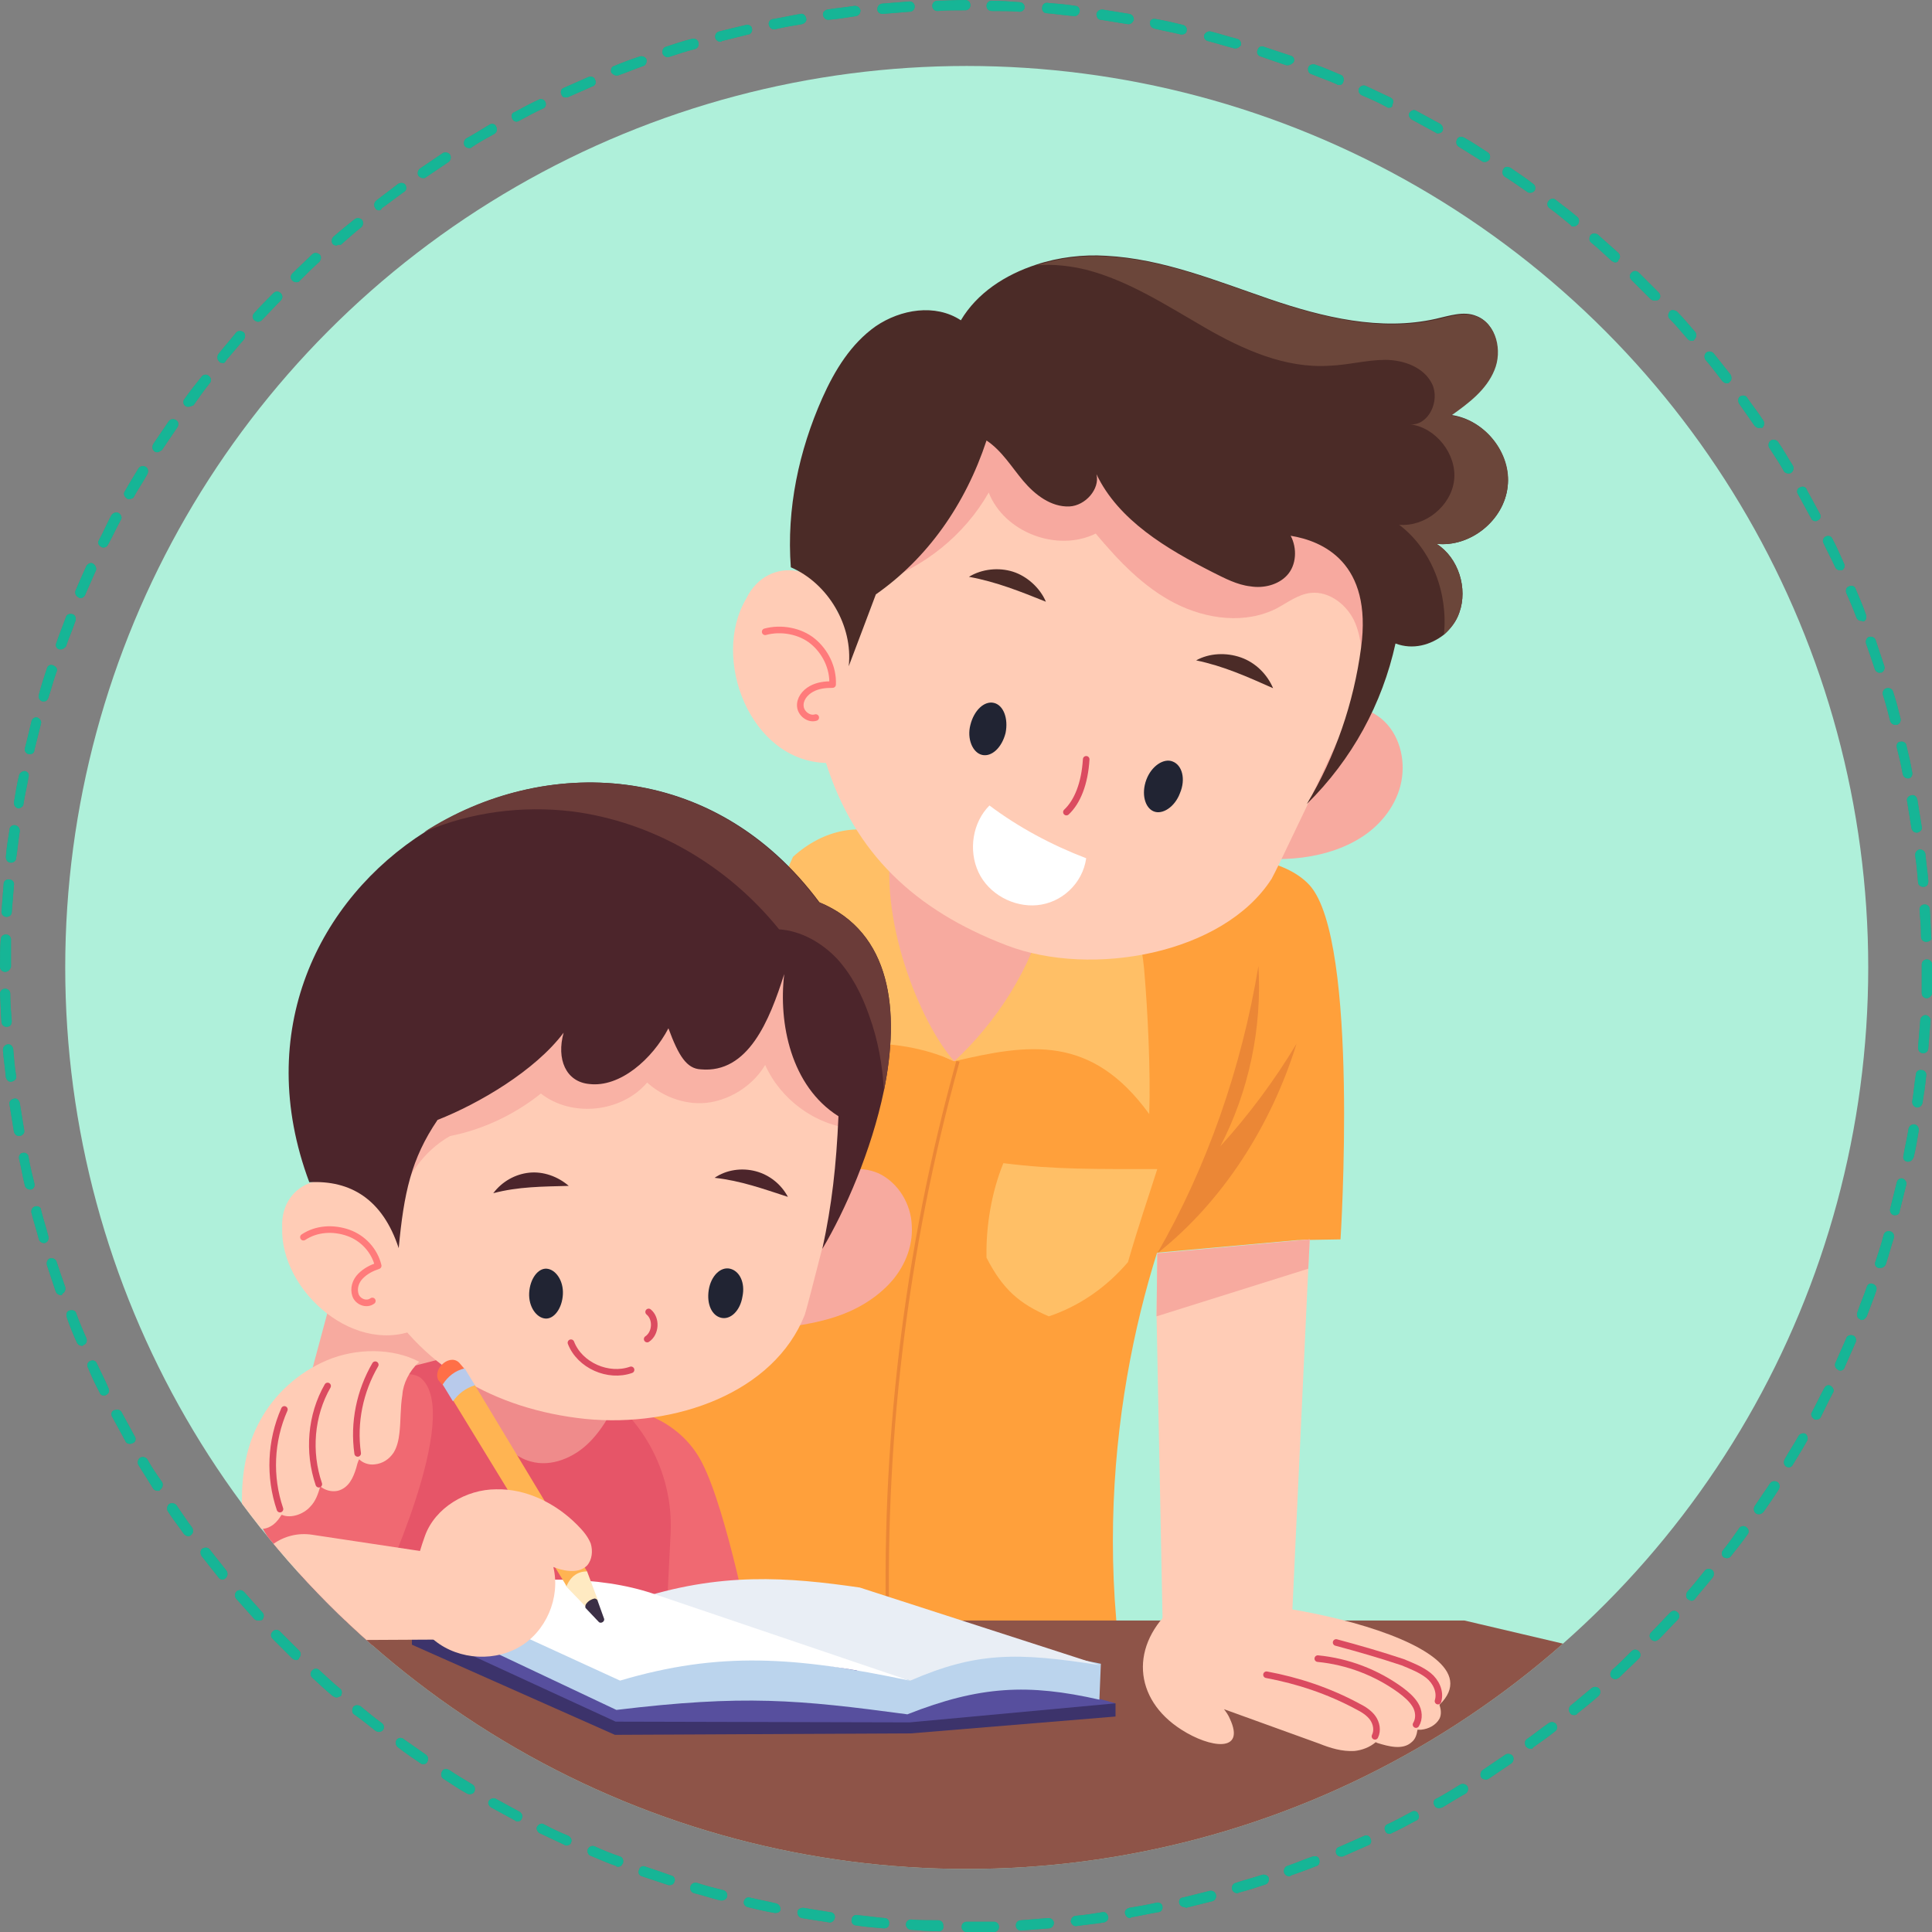 <?xml version="1.0" encoding="utf-8"?>
<!-- Generator: Adobe Illustrator 27.3.1, SVG Export Plug-In . SVG Version: 6.00 Build 0)  -->
<svg version="1.1" id="_圖層_2" xmlns="http://www.w3.org/2000/svg" xmlns:xlink="http://www.w3.org/1999/xlink" x="0px" y="0px"
	 viewBox="0 0 263.6 263.6" style="enable-background:new 0 0 263.6 263.6;" xml:space="preserve">
<rect x="0" y="0" width="263.6" height="263.6" fill="#808080" stroke="none"/>
<style type="text/css">
	.st0{clip-path:url(#SVGID_00000070081047187741036700000002478366909120197779_);}
	.st1{fill:#AFF0DA;}
	.st2{fill:#F7AA9F;}
	.st3{fill:#FFA03B;}
	.st4{fill:#FFBF66;}
	.st5{fill:none;stroke:#EB8736;stroke-width:0.45;stroke-miterlimit:10;}
	.st6{fill:#EB8736;}
	.st7{fill:#FFCCB6;}
	.st8{opacity:0.53;fill:#EF8B8B;enable-background:new    ;}
	.st9{fill:none;stroke:#FF7B7B;stroke-width:0.9;stroke-linecap:round;stroke-linejoin:round;}
	.st10{fill:#212433;}
	.st11{fill:#4B2B27;}
	.st12{fill:none;stroke:#DB4B60;stroke-width:0.9;stroke-linecap:round;stroke-miterlimit:10;}
	.st13{fill:#FFFFFF;}
	.st14{fill:#6B463A;}
	.st15{fill:#F06972;}
	.st16{fill:#E65568;}
	.st17{fill:#EF8B8B;}
	.st18{opacity:0.41;fill:#EF8B8B;enable-background:new    ;}
	.st19{fill:#4C252B;}
	.st20{fill:#6B3C39;}
	.st21{fill:#8E5448;}
	.st22{fill:#3C336B;}
	.st23{fill:#574F9E;}
	.st24{fill:#BBD4ED;}
	.st25{fill:#E9EEF5;}
	.st26{fill:#FFEAC2;}
	.st27{fill:#3B2F45;}
	.st28{fill:#FF6F47;}
	.st29{fill:#FFB452;}
	.st30{fill:#B8CAEB;}
	.st31{fill:#319E7A;}
	.st32{fill:#16B596;}
</style>
<g id="_第一cut">
	<g id="teachers_and_students">
		<g>
			<defs>
				<circle id="SVGID_1_" cx="131.9" cy="132" r="123"/>
			</defs>
			<clipPath id="SVGID_00000142890696575550927660000015026564006836093825_">
				<use xlink:href="#SVGID_1_"  style="overflow:visible;"/>
			</clipPath>
			<g style="clip-path:url(#SVGID_00000142890696575550927660000015026564006836093825_);">
				<circle class="st1" cx="131.9" cy="132" r="123"/>
				<g>
					<g>
						<g>
							<polygon class="st2" points="49.4,161.5 41,192.8 65.3,193.6 71.3,166.2 							"/>
							<g>
								<g>
									<path class="st3" d="M182.9,169.1l-5.9,0.1l-20.1,1.8l-10.9,1l3.2-53.6c0,0,22.6-5.2,29.5,2.4
										C185.5,128.4,182.9,169.1,182.9,169.1L182.9,169.1z"/>
									<path class="st3" d="M108.2,120.6l28.5-3.6l27.1,7.1c8.4,7.9,5.1,21.5,0,31.8c-7.2,14.6-14.8,41-10.9,70.6l-81.8-0.9
										c0,0-1.3-48.3,6.4-77.4C81.5,132.9,92.6,122.8,108.2,120.6L108.2,120.6z"/>
									<g>
										<path class="st2" d="M123.8,109.8c-2.2,4.6-4.5,9.3-5.5,14.4c-2.9,15.1,11.9,20.6,11.9,20.6s5.7-2.4,8.8-10.4
											c2.6-6.7,5.3-13.2,7.5-20.1c-1-4.5-5.2-8.3-9.2-9.3C133.2,104,125.8,105.7,123.8,109.8L123.8,109.8z"/>
										<path class="st4" d="M142.8,123.9c-2.1,8.4-7,15.7-12.6,20.9c10.2-2.4,18.7-3.7,26.6,7.2c0.2-5.8-0.2-14.1-0.7-19.8
											c-0.3-3.2-1-6.7-3.4-8.6C150,121.3,146.2,122.2,142.8,123.9z"/>
										<path class="st4" d="M130.2,144.8c-4.6-5.1-10.6-19.7-8.4-30.6c-4.3-2-9.4-1.1-13.6,2.7c-4.1,8.7-6.2,18.5-5.6,29
											C111.1,141.7,122.2,141.1,130.2,144.8z"/>
									</g>
									<path class="st5" d="M130.7,144.8c-7.2,25.9-10.4,52.8-9.5,79.6"/>
									<path class="st4" d="M134.6,171.6c-0.1-4.3,0.7-9,2.3-12.9c7.1,0.9,12.7,0.8,21,0.8c-1.2,3.8-2.5,7.5-4,12.7
										c-2.9,3.4-6.6,6-10.8,7.4C139.1,177.9,136.8,175.9,134.6,171.6L134.6,171.6z"/>
									<path class="st6" d="M157.9,171c6.8-11.8,11.5-25.3,13.8-39.2c0.5,8.5-1.3,17.1-5.2,24.6c3.9-4.3,7.4-9,10.4-14
										C173.5,153.4,166.9,163.9,157.9,171L157.9,171z"/>
								</g>
								<g>
									<polygon class="st7" points="178.7,169.1 178.5,173.1 176.1,224.6 158.7,225.1 157.8,179.6 157.9,171 									"/>
									<polygon class="st2" points="178.7,169.1 178.5,173.1 157.8,179.6 157.9,171 									"/>
								</g>
							</g>
						</g>
						<g>
							<path class="st2" d="M168.3,116.9c3.1,0.3,6.3,0.5,9.4,0.1s6.2-1.4,8.7-3.2s4.5-4.6,4.9-7.8c0.4-3.1-0.7-6.5-3.3-8.3
								s-6.4-1.9-8.7,0.2C173.9,102.9,171,109.9,168.3,116.9z"/>
							<g>
								<path class="st7" d="M173.5,119.9c-6.6,10.3-24.6,13.5-36.1,9.1c-12.6-4.8-20.8-12.6-24.7-24.9
									c-10.4-0.3-15.7-14.3-10.9-22.4c3-6.2,11.2-4.6,12.5,2c0.1-19.5,9.1-36.2,28.4-40c30.8-6,55.7,21.7,41.2,54.2
									C181.5,103.4,174,119.1,173.5,119.9z"/>
								<path class="st8" d="M119.8,79.5c6.3-2.1,11.8-6.5,15.1-12.3c2.1,5.4,9.3,8.2,14.6,5.6c3.1,3.7,6.5,7.3,10.8,9.5
									c4.3,2.2,9.6,2.9,13.9,0.7c1.5-0.8,2.9-1.9,4.6-2.1c2.6-0.3,5.1,1.7,6.1,4.1s1,5.2,0.9,7.8c6-6.9,4-18.1-2.1-25
									s-15-10.2-23.7-13.1c-8.5-2.8-17.6-5.3-26.2-2.9C123.3,54.7,115.5,65.8,119.8,79.5z"/>
							</g>
							<path class="st9" d="M111.3,97.9c-0.9,0.3-2-0.5-2.1-1.5s0.6-1.9,1.5-2.4s1.9-0.6,2.9-0.6c0.1-2.3-1-4.5-2.7-5.9
								s-4.3-1.9-6.5-1.3"/>
							<g>
								<path class="st10" d="M137.2,100c-0.5,2-1.9,3.3-3.2,3s-2.1-2.2-1.6-4.1c0.5-2,1.9-3.3,3.2-3C136.9,96.2,137.6,98,137.2,100
									z"/>
								<path class="st10" d="M161,108.2c-0.7,1.9-2.4,3-3.6,2.5s-1.7-2.4-1-4.3c0.7-1.9,2.4-3,3.6-2.5
									C161.3,104.4,161.8,106.3,161,108.2z"/>
								<path class="st11" d="M163.2,90.1c1.8-1,4.1-1.1,6.1-0.4s3.6,2.3,4.4,4.2C170.1,92.3,167,90.9,163.2,90.1L163.2,90.1z"/>
								<path class="st11" d="M132.2,78.7c1.8-1.1,4.1-1.3,6-0.7s3.7,2.2,4.5,4.1C139.2,80.7,136,79.4,132.2,78.7z"/>
								<path class="st12" d="M148.2,103.6c-0.2,3.3-1.2,5.8-2.7,7.2"/>
								<path class="st13" d="M148.2,117.1c-4.7-1.8-9.2-4.2-13.2-7.2c-2.3,2.3-2.9,6.1-1.5,9.1s4.8,4.8,8,4.5
									C144.8,123.2,147.7,120.6,148.2,117.1L148.2,117.1z"/>
							</g>
							<g>
								<path class="st11" d="M205.7,66.4c-0.5,4.6-5.1,8.3-9.7,7.8c3,1.9,4.3,6.1,3.1,9.4c-0.4,1.2-1.2,2.2-2.1,3
									c-1.8,1.4-4.2,2.1-6.6,1.2c-1.8,8.2-5.9,15.8-12.1,21.9c3.9-6.5,6.4-13.8,7.4-21.3c1.6-11.7-5.3-14.6-9.6-15.3
									c0.9,1.7,0.8,4-0.5,5.4c-1.2,1.3-3.2,1.8-5,1.5c-1.8-0.2-3.5-1.1-5.1-1.9c-6.3-3.2-12.9-7.1-15.9-13.4
									c0.5,2-1.5,4.3-3.7,4.4c-2.5,0.1-4.7-1.6-6.3-3.5s-2.9-4.1-5-5.5c-2.9,8.8-8.1,16.1-15.1,21c-1.1,2.9-2.4,6.4-3.7,9.8
									c0.6-5.5-2.8-11.3-7.9-13.5c-0.6-8,1.1-15.9,4.3-23.1c1.7-3.8,3.9-7.4,7.3-9.8c3.4-2.3,8.1-3.1,11.6-0.8
									c2.2-3.7,6-6.2,10.3-7.6c3-1,6.4-1.4,9.5-1.2c7.7,0.4,15,3.4,22.3,5.9c7.3,2.5,15.2,4.4,22.7,2.7c1.8-0.4,3.8-1.1,5.5-0.4
									c2.7,1,3.5,4.7,2.4,7.3c-1.1,2.7-3.5,4.5-5.9,6.2C202.6,57.2,206.2,61.9,205.7,66.4L205.7,66.4z"/>
								<path class="st14" d="M205.7,66.4c-0.5,4.6-5.1,8.3-9.7,7.8c3,1.9,4.3,6.1,3.1,9.4c-0.4,1.2-1.2,2.2-2.1,3
									c0.6-5.6-1.6-11.6-6.1-15c3.6,0.3,7.1-2.6,7.5-6.1s-2.5-7.2-6-7.6c2.5,0.2,4.1-3.2,3-5.5c-1.1-2.3-3.9-3.3-6.4-3.3
									c-2.5,0-5,0.7-7.6,0.8c-6,0.4-11.8-2.2-17-5.2c-5.2-3-10.4-6.4-16.2-7.9c-2.1-0.5-4.4-0.8-6.7-0.6c3-1,6.4-1.4,9.5-1.2
									c7.7,0.4,15,3.4,22.3,5.9c7.3,2.5,15.2,4.4,22.7,2.7c1.8-0.4,3.8-1.1,5.5-0.4c2.7,1,3.5,4.7,2.4,7.3
									c-1.1,2.7-3.5,4.5-5.9,6.2C202.6,57.2,206.3,61.9,205.7,66.4L205.7,66.4z"/>
							</g>
						</g>
					</g>
					<g>
						<g>
							<g>
								<path class="st15" d="M81.6,198.6l3.8-6.4c0,0,7.1,0.9,10.4,7.4c3.4,6.6,6.8,24.3,6.8,24.3l-17.4,0.4L81.6,198.6L81.6,198.6
									z"/>
								<path class="st16" d="M67.3,183.6l-11,2.8c-12.6,4.5-10.5,9.3-12.7,16.8l-5.2,21.1l52.3,0.8l0.8-15.9
									c0.4-8.4-4-16.4-11.3-20.5l-9.5-5.3"/>
								<path class="st15" d="M57.4,188c-0.8-0.6-2.3-0.7-4-0.3c-3.3,0.7-8.3,4.3-12.2,10.5c-1.8,2.8-5.8,9.5-5.8,9.5
									c3.1,6.7,11.3,9.4,16.2,9.8C51.6,217.5,63.3,192.9,57.4,188L57.4,188z"/>
								<path class="st17" d="M61.6,184.7c1.3,4,3.3,7.8,6,11.1c1.3,1.6,2.9,3.1,4.8,3.6c2.8,0.8,5.9-0.5,8-2.6s3.4-4.8,4.6-7.5
									C77.3,188.6,69.6,187.1,61.6,184.7L61.6,184.7z"/>
							</g>
							<g>
								<path class="st2" d="M105.3,181.3c2.9-0.3,5.8-0.7,8.6-1.6c2.8-0.9,5.4-2.4,7.4-4.5c2-2.1,3.3-5,3.1-8
									c-0.1-2.9-1.8-5.8-4.5-7.1c-2.7-1.2-6.2-0.6-7.9,1.8C107.9,167.5,106.5,174.5,105.3,181.3L105.3,181.3z"/>
								<g>
									<path class="st7" d="M47.5,161.4c-5.2-22,3.5-39.4,20.5-46.3c27.1-10.9,54.9,9.9,47.4,42.3c-1.3,5.5-5.3,21.2-5.6,22
										c-4.2,10.6-17.6,15.4-29.9,14.2c-12.5-1.3-22.8-7.3-28.5-17.8"/>
									<path class="st18" d="M54.2,164.9c1-4.1,3.5-7.8,7.2-9.9c4.6-0.9,8.9-3,12.4-5.8c4.2,3.3,11,2.6,14.5-1.5
										c2.3,2.1,5.6,3.2,8.6,2.7s5.9-2.4,7.5-5.1c2.1,4.7,6.8,8.2,12,8.7c0.1-4.9,0.2-10-1-14.8c-1.1-4.8-3.6-9.5-7.7-12.3
										c-3.3-2.2-7.4-3.1-11.4-3.5c-11.3-1.1-23.2,0.8-32.3,7.6C54.8,137.7,49.2,149.7,54.2,164.9L54.2,164.9z"/>
								</g>
								<g>
									<path class="st7" d="M57.4,181.1c-8.7,4.3-19.2-4.9-18.9-13.6c-0.3-6.4,7.1-8.7,11.1-3.9"/>
									<path class="st9" d="M50.8,177.5c-0.8,0.6-2,0.1-2.3-0.8s0-1.9,0.7-2.6c0.7-0.7,1.5-1.1,2.4-1.4c-0.5-2.1-2.1-3.8-4.1-4.5
										s-4.3-0.6-6.1,0.6"/>
								</g>
								<g>
									<path class="st10" d="M76.8,176.6c-0.1,1.9-1.2,3.4-2.4,3.3s-2.3-1.6-2.2-3.5s1.2-3.4,2.4-3.3S76.9,174.7,76.8,176.6z"/>
									<path class="st10" d="M101.3,176.9c-0.3,1.9-1.6,3.2-2.9,2.9s-2-1.9-1.7-3.8s1.6-3.2,2.9-2.9S101.7,175,101.3,176.9z"/>
									<path class="st19" d="M97.5,160.7c1.6-1.1,3.7-1.4,5.6-0.9c1.9,0.5,3.5,1.8,4.4,3.5C104.1,162.2,101.1,161.1,97.5,160.7z"
										/>
									<path class="st19" d="M67.3,162.8c1.2-1.6,3-2.6,4.9-2.8s3.9,0.5,5.4,1.8C74,161.9,70.7,161.9,67.3,162.8z"/>
									<path class="st12" d="M88.5,179c1.1,0.9,1,2.9-0.2,3.7"/>
									<path class="st12" d="M86.1,186.9c-3.1,1.1-7-0.6-8.2-3.7"/>
								</g>
								<g>
									<path class="st19" d="M120.6,148.8c-1.7,8.2-5.3,16.4-8.4,21.6c1.3-6,1.9-11.3,2.2-18.1c-6.5-4.1-8.2-12.7-7.4-19.4
										c-2,6.3-4.9,13.6-11.4,13c-1.9-0.1-3-1.8-4.4-5.6c-2.2,4.2-6.6,8.1-10.8,7.6c-3.2-0.3-4.5-3.4-3.5-7
										c-3.9,5.2-11.6,9.7-17.2,11.9c-3.6,5.3-4.6,10-5.3,17.5c-2.2-6.7-6.6-9.3-12.2-9c-7.7-20.6,1.3-38.6,15.8-47.8
										c16.2-10.4,39.3-9.9,53.8,9.6C121.7,127.2,122.8,138,120.6,148.8L120.6,148.8z"/>
									<path class="st20" d="M120.6,148.8c-0.2-3.5-0.8-6.9-2-10.2c-1-2.9-2.4-5.6-4.4-7.8c-2.1-2.2-4.9-3.8-7.9-4
										C99.2,118,89,112.1,78,110.7c-6.8-0.8-13.8,0.1-20.1,2.8c16.2-10.4,39.3-9.9,53.8,9.6C121.7,127.2,122.8,138,120.6,148.8
										L120.6,148.8z"/>
								</g>
							</g>
						</g>
						<g>
							<path class="st7" d="M57.2,185.8L57.2,185.8c-3.6-1.9-8.6-1.9-12.6-0.2s-7.2,4.7-9.1,8.2c-1.9,3.4-2.5,7.2-2.5,11
								c0,0.9,0,1.7,0.5,2.5c0.4,0.8,1.3,1.4,2.3,1.3c1.2-0.1,2-0.9,2.6-1.9c0,0,0,0,0.1,0c1.2,0.5,2.9-0.1,3.8-1.1
								c0.8-0.8,1.1-1.8,1.4-2.8c0.6,0.5,1.5,0.8,2.4,0.6c1.5-0.4,2.1-1.8,2.5-3.1c0.1-0.4,0.2-0.8,0.4-1.2c0.5,0.5,1.3,0.8,2.1,0.7
								c1.1-0.1,2-0.7,2.6-1.6c0.5-0.8,0.7-1.8,0.8-2.7c0.2-1.7,0.1-3.4,0.4-5.2C55,188.8,55.8,187.1,57.2,185.8
								C57.3,185.9,57.3,185.9,57.2,185.8z"/>
							<g>
								<path class="st12" d="M51.2,186.2c-2.1,3.6-3,7.9-2.4,12.1"/>
								<path class="st12" d="M44.7,189.1c-2.3,4-2.7,9-1.2,13.4"/>
								<path class="st12" d="M38.8,192.3c-1.9,4.3-2.1,9.2-0.6,13.6"/>
							</g>
						</g>
					</g>
					<polygon class="st21" points="20.4,271 15.4,221.1 199.8,221.1 322.9,250 					"/>
					<g>
						<g>
							<g>
								<g>
									<polygon class="st22" points="60.7,221.6 56.2,222.1 56.2,224.4 83.9,236.7 124.3,236.5 152.2,234.2 152.2,232.4 									
										"/>
									<polygon class="st23" points="124.1,235 84,234.9 56.2,222.1 63,220.2 124.1,224.6 152.2,232.4 									"/>
								</g>
								<g>
									<path class="st24" d="M123.8,233.9c9.9-3.9,16.5-4.2,26.2-2l0.2-4.9l-19.6-3.9l-13.8,4.7L123.8,233.9L123.8,233.9z"/>
									<path class="st25" d="M86.3,218.4c11.9-4,21.3-3.2,31-1.8l32.8,10.6c-11.4-1.8-16.9-1.8-25.9,2.1L86.3,218.4z"/>
								</g>
								<g>
									<path class="st24" d="M59.3,217.7l-0.6,3.6l25.4,12c17.4-2.1,24.8-1.4,39.7,0.6l0.2-4.7L59.3,217.7L59.3,217.7z"/>
									<path class="st13" d="M89,217.4l35.1,11.9c-15.6-3.3-26-4-39.5,0l-25.3-11.6C71.7,214.6,82.1,215.1,89,217.4L89,217.4z"/>
								</g>
							</g>
							<g>
								<g>
									<polygon class="st26" points="76.6,213.7 77.2,216.4 80,219.3 81.6,218.4 80.1,214.4 77.7,212.8 									"/>
									<path class="st27" d="M80,218.8c0.3-0.4,0.7-0.6,1.1-0.7c0.2,0,0.3,0.1,0.4,0.2l0.9,2.5c0.2,0.4-0.4,0.8-0.7,0.5l-1.8-1.9
										C79.8,219.2,79.9,218.9,80,218.8L80,218.8z"/>
									<path class="st28" d="M61.1,189.8l-0.7-0.8l-0.6-0.7c-0.8-1.7,1.8-3.8,3-2.2l0.6,0.7l0.4,1.4L61.1,189.8L61.1,189.8z"/>
									<g>
										<path class="st29" d="M61,189l0.9,2.2l15.4,25.2c0.6-1.4,1.6-2,2.8-2L64.8,189l-1.6-1.6L61,189L61,189z"/>
										<path class="st30" d="M61.8,191.2c0.7-1,1.7-1.8,3-2.2l-1.4-2.3c-1.3,0.3-2.3,1.1-3,2.2L61.8,191.2L61.8,191.2z"/>
									</g>
								</g>
								<g>
									<path class="st7" d="M58,209.5c1.4-3.8,5.6-6.3,9.7-6.3c4.1-0.1,8.1,1.9,11,4.8c0.8,0.8,1.5,1.6,1.9,2.6
										c0.3,1,0.2,2.2-0.5,3c-1.3,1.3-3.6,0.6-4.6,0.2c1,4.2-1,8.9-4.8,11c-3.8,2.1-8.9,1.5-12-1.5
										C55.6,220.2,55.8,215.6,58,209.5L58,209.5z"/>
									<path class="st7" d="M59.2,211.9l-16.6-2.5c-3.9-0.6-7.5,2-8.2,5.8l0,0c-0.9,4.5,2.6,8.7,7.2,8.6l19.1-0.1L59.2,211.9
										L59.2,211.9z"/>
								</g>
							</g>
						</g>
						<g>
							<path class="st7" d="M160.3,219.1c-6.2,5.3-5.7,12.7,0.9,16.9c3.9,2.5,8.8,3.2,6.6-1.5c-0.2-0.5-0.5-0.9-0.8-1.3l13,4.7
								c1.5,0.6,3.1,1.1,4.8,1c1-0.1,2.1-0.5,2.9-1.2l0.2,0.1c1.6,0.5,3.5,1,4.7-0.1c0.5-0.4,0.7-1,0.8-1.7c0.2,0,0.3,0,0.5,0
								c1-0.1,2-0.6,2.5-1.5c0.3-0.6,0.2-1.3,0-1.9C205.8,223.5,167.7,216.4,160.3,219.1L160.3,219.1z"/>
							<g>
								<path class="st12" d="M187.6,236.9c0.4-0.8,0.2-1.8-0.3-2.5s-1.3-1.2-2.1-1.6c-3.9-2.1-8.1-3.5-12.4-4.3"/>
								<path class="st12" d="M193.2,235.3c0.5-0.8,0.4-1.9-0.1-2.7s-1.2-1.4-2-2c-3.3-2.4-7.2-3.9-11.3-4.3"/>
								<path class="st12" d="M196.2,232.1c0.4-1.3-0.3-2.7-1.3-3.5s-2.3-1.3-3.5-1.8c-3-1-6.1-1.9-9.1-2.7"/>
							</g>
						</g>
					</g>
				</g>
			</g>
		</g>
		<g>
			<path class="st31" d="M131.9,263.6c-0.4,0-0.7-0.3-0.7-0.7s0.3-0.7,0.7-0.7c1.2,0,2.5,0,3.7,0c0.4,0,0.7,0.3,0.7,0.7
				c0,0.4-0.3,0.7-0.7,0.7C134.4,263.6,133.1,263.6,131.9,263.6L131.9,263.6z M128.1,263.5C128.1,263.5,128.1,263.5,128.1,263.5
				c-1.3,0-2.5-0.1-3.8-0.2c-0.4,0-0.7-0.4-0.7-0.7c0-0.4,0.3-0.7,0.7-0.7c1.2,0.1,2.5,0.1,3.7,0.1c0.4,0,0.7,0.3,0.7,0.7
				C128.8,263.2,128.5,263.5,128.1,263.5L128.1,263.5z M139.3,263.4c-0.4,0-0.7-0.3-0.7-0.7c0-0.4,0.3-0.7,0.7-0.7
				c1.2-0.1,2.5-0.2,3.7-0.3c0.4,0,0.7,0.2,0.8,0.6c0,0.4-0.2,0.7-0.6,0.8C141.9,263.2,140.6,263.3,139.3,263.4
				C139.4,263.4,139.4,263.4,139.3,263.4L139.3,263.4z M120.6,263.1C120.6,263.1,120.6,263.1,120.6,263.1c-1.3-0.1-2.6-0.2-3.8-0.4
				c-0.4,0-0.7-0.4-0.6-0.8c0-0.4,0.4-0.7,0.8-0.6c1.2,0.1,2.5,0.3,3.7,0.4c0.4,0,0.7,0.4,0.6,0.8
				C121.3,262.9,121,263.1,120.6,263.1L120.6,263.1z M146.8,262.8c-0.4,0-0.6-0.3-0.7-0.6c0-0.4,0.2-0.7,0.6-0.8
				c1.2-0.1,2.5-0.3,3.7-0.5c0.4-0.1,0.7,0.2,0.8,0.6c0.1,0.4-0.2,0.7-0.6,0.8C149.4,262.5,148.1,262.6,146.8,262.8
				C146.9,262.8,146.8,262.8,146.8,262.8L146.8,262.8z M113.2,262.3C113.2,262.3,113.1,262.3,113.2,262.3c-1.3-0.2-2.6-0.4-3.8-0.6
				c-0.4-0.1-0.6-0.4-0.6-0.8s0.4-0.6,0.8-0.6c1.2,0.2,2.5,0.4,3.7,0.6c0.4,0,0.7,0.4,0.6,0.8C113.8,262.1,113.5,262.3,113.2,262.3
				L113.2,262.3z M154.2,261.7c-0.3,0-0.6-0.2-0.7-0.6c-0.1-0.4,0.2-0.7,0.6-0.8c1.2-0.2,2.4-0.4,3.7-0.7c0.4-0.1,0.8,0.2,0.8,0.5
				c0.1,0.4-0.2,0.8-0.6,0.8c-1.2,0.2-2.5,0.5-3.7,0.7C154.3,261.7,154.3,261.7,154.2,261.7L154.2,261.7z M105.8,261
				c0,0-0.1,0-0.1,0c-1.2-0.2-2.5-0.5-3.7-0.8c-0.4-0.1-0.6-0.5-0.5-0.8c0.1-0.4,0.5-0.6,0.8-0.5c1.2,0.3,2.4,0.5,3.6,0.8
				c0.4,0.1,0.6,0.5,0.6,0.8C106.5,260.8,106.2,261,105.8,261L105.8,261z M161.6,260.2c-0.3,0-0.6-0.2-0.7-0.5
				c-0.1-0.4,0.1-0.8,0.5-0.8c1.2-0.3,2.4-0.6,3.6-0.9c0.4-0.1,0.8,0.1,0.9,0.5c0.1,0.4-0.1,0.8-0.5,0.9c-1.2,0.3-2.4,0.6-3.6,0.9
				C161.7,260.2,161.6,260.2,161.6,260.2L161.6,260.2z M98.5,259.3c-0.1,0-0.1,0-0.2,0c-1.2-0.3-2.4-0.7-3.6-1
				c-0.4-0.1-0.6-0.5-0.5-0.9s0.5-0.6,0.9-0.5c1.2,0.4,2.4,0.7,3.6,1c0.4,0.1,0.6,0.5,0.5,0.9C99.1,259.1,98.8,259.3,98.5,259.3z
				 M168.8,258.3c-0.3,0-0.6-0.2-0.7-0.5c-0.1-0.4,0.1-0.8,0.5-0.9c1.2-0.4,2.4-0.7,3.6-1.1c0.4-0.1,0.8,0.1,0.9,0.4
				c0.1,0.4-0.1,0.8-0.4,0.9c-1.2,0.4-2.4,0.8-3.6,1.1C168.9,258.3,168.9,258.3,168.8,258.3L168.8,258.3z M91.4,257.2
				c-0.1,0-0.1,0-0.2,0c-1.2-0.4-2.4-0.8-3.6-1.2c-0.4-0.1-0.6-0.5-0.4-0.9c0.1-0.4,0.5-0.6,0.9-0.4c1.2,0.4,2.4,0.8,3.5,1.2
				c0.4,0.1,0.6,0.5,0.4,0.9C91.9,257.1,91.6,257.2,91.4,257.2L91.4,257.2z M175.9,256c-0.3,0-0.6-0.2-0.7-0.5
				c-0.1-0.4,0.1-0.8,0.4-0.9c1.2-0.4,2.3-0.9,3.5-1.3c0.4-0.1,0.8,0,0.9,0.4s0,0.8-0.4,0.9c-1.2,0.5-2.4,0.9-3.5,1.3
				C176.1,256,176,256,175.9,256L175.9,256z M84.3,254.7c-0.1,0-0.2,0-0.2-0.1c-1.2-0.4-2.3-0.9-3.5-1.4c-0.4-0.1-0.5-0.6-0.4-0.9
				c0.2-0.4,0.6-0.5,0.9-0.4c1.1,0.5,2.3,1,3.5,1.4c0.4,0.1,0.5,0.6,0.4,0.9C84.8,254.6,84.6,254.7,84.3,254.7L84.3,254.7z
				 M182.9,253.3c-0.3,0-0.5-0.2-0.6-0.4c-0.1-0.4,0-0.8,0.4-0.9c1.1-0.5,2.3-1,3.4-1.5c0.4-0.2,0.8,0,0.9,0.4
				c0.2,0.4,0,0.8-0.4,0.9c-1.1,0.5-2.3,1-3.4,1.5C183,253.3,183,253.3,182.9,253.3L182.9,253.3z M77.3,251.8c-0.1,0-0.2,0-0.3-0.1
				c-1.1-0.5-2.3-1.1-3.4-1.6c-0.3-0.2-0.5-0.6-0.3-0.9s0.6-0.5,0.9-0.3c1.1,0.6,2.2,1.1,3.4,1.6c0.3,0.2,0.5,0.6,0.3,0.9
				C77.9,251.6,77.6,251.8,77.3,251.8z M189.6,250.2c-0.3,0-0.5-0.1-0.6-0.4c-0.2-0.4,0-0.8,0.3-0.9c1.1-0.5,2.2-1.1,3.3-1.7
				c0.3-0.2,0.8-0.1,0.9,0.3c0.2,0.3,0.1,0.8-0.3,0.9c-1.1,0.6-2.2,1.2-3.3,1.7C189.9,250.1,189.8,250.2,189.6,250.2L189.6,250.2z
				 M70.6,248.5c-0.1,0-0.2,0-0.3-0.1c-1.1-0.6-2.2-1.2-3.3-1.8c-0.3-0.2-0.5-0.6-0.3-0.9c0.2-0.3,0.6-0.4,0.9-0.3
				c1.1,0.6,2.2,1.2,3.3,1.8c0.3,0.2,0.5,0.6,0.3,0.9C71.1,248.4,70.9,248.5,70.6,248.5L70.6,248.5z M196.3,246.7
				c-0.2,0-0.5-0.1-0.6-0.4c-0.2-0.3-0.1-0.8,0.3-0.9c1.1-0.6,2.1-1.2,3.2-1.9c0.3-0.2,0.8-0.1,1,0.2c0.2,0.3,0.1,0.8-0.2,1
				c-1.1,0.6-2.2,1.3-3.2,1.9C196.5,246.7,196.4,246.7,196.3,246.7L196.3,246.7z M64.1,244.8c-0.1,0-0.2,0-0.4-0.1
				c-1.1-0.6-2.1-1.3-3.2-2c-0.3-0.2-0.4-0.6-0.2-1s0.6-0.4,1-0.2c1,0.7,2.1,1.3,3.2,2c0.3,0.2,0.4,0.6,0.2,1
				C64.6,244.7,64.3,244.8,64.1,244.8L64.1,244.8z M202.7,242.8c-0.2,0-0.5-0.1-0.6-0.3c-0.2-0.3-0.1-0.8,0.2-1
				c1-0.7,2.1-1.4,3.1-2.1c0.3-0.2,0.8-0.1,1,0.2c0.2,0.3,0.1,0.8-0.2,1c-1,0.7-2.1,1.4-3.1,2.1
				C202.9,242.8,202.8,242.8,202.7,242.8L202.7,242.8z M57.8,240.7c-0.1,0-0.3,0-0.4-0.1c-1-0.7-2.1-1.4-3.1-2.2
				c-0.3-0.2-0.4-0.7-0.2-1c0.2-0.3,0.7-0.4,1-0.1c1,0.7,2,1.4,3,2.1c0.3,0.2,0.4,0.6,0.2,1C58.2,240.6,58,240.7,57.8,240.7
				L57.8,240.7z M208.8,238.6c-0.2,0-0.4-0.1-0.6-0.3c-0.2-0.3-0.2-0.8,0.1-1c1-0.7,2-1.5,3-2.2c0.3-0.2,0.7-0.2,1,0.1
				c0.2,0.3,0.2,0.8-0.1,1c-1,0.8-2,1.5-3,2.2C209.1,238.6,209,238.6,208.8,238.6L208.8,238.6z M51.7,236.3c-0.2,0-0.3-0.1-0.4-0.1
				c-1-0.8-2-1.6-3-2.3c-0.3-0.2-0.3-0.7-0.1-1c0.2-0.3,0.7-0.3,1-0.1c1,0.8,1.9,1.6,2.9,2.3c0.3,0.2,0.4,0.7,0.1,1
				C52.1,236.2,51.9,236.3,51.7,236.3L51.7,236.3z M214.7,234c-0.2,0-0.4-0.1-0.5-0.3c-0.2-0.3-0.2-0.7,0.1-1c1-0.8,1.9-1.6,2.9-2.4
				c0.3-0.2,0.7-0.2,1,0.1c0.2,0.3,0.2,0.7-0.1,1c-0.9,0.8-1.9,1.6-2.9,2.4C215.1,234,214.9,234,214.7,234L214.7,234z M45.9,231.6
				c-0.2,0-0.3-0.1-0.5-0.2c-1-0.8-1.9-1.7-2.8-2.5c-0.3-0.3-0.3-0.7,0-1s0.7-0.3,1,0c0.9,0.8,1.8,1.7,2.8,2.5
				c0.3,0.2,0.3,0.7,0.1,1C46.3,231.5,46.1,231.6,45.9,231.6L45.9,231.6z M220.4,229.1c-0.2,0-0.4-0.1-0.5-0.2c-0.3-0.3-0.2-0.7,0-1
				c0.9-0.8,1.8-1.7,2.7-2.6c0.3-0.3,0.7-0.3,1,0c0.3,0.3,0.3,0.7,0,1c-0.9,0.9-1.8,1.7-2.7,2.6C220.7,229,220.6,229.1,220.4,229.1
				L220.4,229.1z M40.4,226.5c-0.2,0-0.3-0.1-0.5-0.2c-0.9-0.9-1.8-1.8-2.7-2.7c-0.3-0.3-0.3-0.7,0-1c0.3-0.3,0.7-0.3,1,0
				c0.9,0.9,1.8,1.8,2.6,2.6c0.3,0.3,0.3,0.7,0,1C40.8,226.4,40.6,226.5,40.4,226.5L40.4,226.5z M225.8,223.9
				c-0.2,0-0.4-0.1-0.5-0.2c-0.3-0.3-0.3-0.7,0-1c0.9-0.9,1.7-1.8,2.6-2.7c0.3-0.3,0.7-0.3,1,0c0.3,0.3,0.3,0.7,0,1
				c-0.9,0.9-1.7,1.8-2.6,2.7C226.1,223.8,226,223.9,225.8,223.9L225.8,223.9z M35.2,221.1c-0.2,0-0.4-0.1-0.5-0.2
				c-0.8-0.9-1.7-1.9-2.5-2.8c-0.2-0.3-0.2-0.7,0.1-1c0.3-0.2,0.7-0.2,1,0.1c0.8,0.9,1.7,1.9,2.5,2.8c0.3,0.3,0.2,0.7,0,1
				C35.6,221.1,35.4,221.1,35.2,221.1L35.2,221.1z M230.8,218.4c-0.2,0-0.3-0.1-0.5-0.2c-0.3-0.2-0.3-0.7-0.1-1
				c0.8-0.9,1.6-1.9,2.4-2.9c0.2-0.3,0.7-0.3,1-0.1c0.3,0.2,0.3,0.7,0.1,1c-0.8,1-1.6,1.9-2.4,2.9
				C231.2,218.3,231,218.4,230.8,218.4L230.8,218.4z M30.3,215.5c-0.2,0-0.4-0.1-0.5-0.3c-0.8-1-1.6-2-2.3-2.9
				c-0.2-0.3-0.2-0.8,0.1-1c0.3-0.2,0.8-0.2,1,0.1c0.8,1,1.5,1.9,2.3,2.9c0.2,0.3,0.2,0.7-0.1,1C30.6,215.5,30.5,215.5,30.3,215.5
				L30.3,215.5z M235.6,212.6c-0.1,0-0.3-0.1-0.4-0.1c-0.3-0.2-0.4-0.7-0.1-1c0.8-1,1.5-2,2.2-3c0.2-0.3,0.7-0.4,1-0.1
				c0.3,0.2,0.4,0.7,0.1,1c-0.7,1-1.5,2-2.3,3C236,212.5,235.8,212.6,235.6,212.6L235.6,212.6z M25.7,209.6c-0.2,0-0.4-0.1-0.6-0.3
				c-0.7-1-1.5-2-2.2-3.1c-0.2-0.3-0.1-0.8,0.2-1s0.8-0.1,1,0.2c0.7,1,1.4,2.1,2.1,3c0.2,0.3,0.2,0.8-0.1,1
				C26,209.5,25.9,209.6,25.7,209.6L25.7,209.6z M240,206.6c-0.1,0-0.3,0-0.4-0.1c-0.3-0.2-0.4-0.6-0.2-1c0.7-1,1.4-2.1,2.1-3.1
				c0.2-0.3,0.6-0.4,1-0.2c0.3,0.2,0.4,0.6,0.2,1c-0.7,1.1-1.4,2.1-2.1,3.1C240.4,206.5,240.2,206.6,240,206.6L240,206.6z
				 M21.5,203.4c-0.2,0-0.5-0.1-0.6-0.3c-0.7-1.1-1.3-2.1-2-3.2c-0.2-0.3-0.1-0.8,0.2-1c0.3-0.2,0.8-0.1,1,0.2
				c0.6,1.1,1.3,2.1,2,3.1c0.2,0.3,0.1,0.8-0.2,1C21.8,203.4,21.7,203.4,21.5,203.4L21.5,203.4z M244.1,200.2c-0.1,0-0.2,0-0.4-0.1
				c-0.3-0.2-0.4-0.6-0.2-1c0.6-1.1,1.3-2.1,1.9-3.2c0.2-0.3,0.6-0.4,0.9-0.3c0.3,0.2,0.4,0.6,0.3,0.9c-0.6,1.1-1.3,2.2-1.9,3.2
				C244.5,200.1,244.3,200.2,244.1,200.2L244.1,200.2z M17.7,197c-0.2,0-0.5-0.1-0.6-0.4c-0.6-1.1-1.2-2.2-1.8-3.3
				c-0.2-0.3-0.1-0.8,0.3-0.9s0.8-0.1,1,0.3c0.6,1.1,1.2,2.2,1.8,3.3c0.2,0.3,0.1,0.8-0.3,0.9C17.9,197,17.8,197,17.7,197L17.7,197z
				 M247.8,193.7c-0.1,0-0.2,0-0.3-0.1c-0.3-0.2-0.5-0.6-0.3-0.9c0.6-1.1,1.1-2.2,1.7-3.3c0.2-0.4,0.6-0.5,0.9-0.3s0.5,0.6,0.3,0.9
				c-0.6,1.1-1.1,2.2-1.7,3.4C248.3,193.6,248,193.7,247.8,193.7L247.8,193.7z M14.2,190.4c-0.3,0-0.5-0.1-0.6-0.4
				c-0.6-1.1-1.1-2.2-1.6-3.4c-0.2-0.4,0-0.8,0.3-0.9c0.4-0.2,0.8,0,0.9,0.3c0.5,1.1,1.1,2.2,1.6,3.4c0.2,0.4,0,0.8-0.3,0.9
				C14.4,190.4,14.3,190.4,14.2,190.4L14.2,190.4z M251.1,187c-0.1,0-0.2,0-0.3-0.1c-0.4-0.2-0.5-0.6-0.4-0.9c0.5-1.1,1-2.3,1.5-3.4
				c0.1-0.4,0.6-0.5,0.9-0.4c0.4,0.1,0.5,0.6,0.4,0.9c-0.5,1.1-1,2.3-1.5,3.4C251.6,186.9,251.3,187,251.1,187L251.1,187z
				 M11.1,183.6c-0.3,0-0.5-0.2-0.6-0.4c-0.5-1.1-1-2.3-1.4-3.5c-0.1-0.4,0-0.8,0.4-0.9s0.8,0,0.9,0.4c0.4,1.1,0.9,2.3,1.4,3.4
				c0.1,0.4,0,0.8-0.4,0.9C11.3,183.6,11.2,183.7,11.1,183.6L11.1,183.6z M254,180.1c-0.1,0-0.2,0-0.2-0.1c-0.4-0.1-0.5-0.6-0.4-0.9
				c0.4-1.2,0.9-2.3,1.3-3.5c0.1-0.4,0.5-0.6,0.9-0.4s0.5,0.5,0.4,0.9c-0.4,1.2-0.9,2.4-1.3,3.5C254.5,179.9,254.3,180.1,254,180.1
				L254,180.1z M8.3,176.7c-0.3,0-0.6-0.2-0.7-0.5c-0.4-1.2-0.8-2.4-1.2-3.6c-0.1-0.4,0.1-0.8,0.4-0.9c0.4-0.1,0.8,0.1,0.9,0.4
				c0.4,1.2,0.8,2.4,1.2,3.5c0.1,0.4-0.1,0.8-0.4,0.9C8.5,176.7,8.4,176.7,8.3,176.7L8.3,176.7z M256.5,173c-0.1,0-0.1,0-0.2,0
				c-0.4-0.1-0.6-0.5-0.4-0.9c0.4-1.2,0.8-2.4,1.1-3.6c0.1-0.4,0.5-0.6,0.9-0.5s0.6,0.5,0.5,0.9c-0.4,1.2-0.7,2.4-1.1,3.6
				C257.1,172.9,256.8,173,256.5,173L256.5,173z M6,169.6c-0.3,0-0.6-0.2-0.7-0.5c-0.3-1.2-0.7-2.4-1-3.6c-0.1-0.4,0.1-0.8,0.5-0.9
				c0.4-0.1,0.8,0.1,0.8,0.5c0.3,1.2,0.7,2.4,1,3.6c0.1,0.4-0.1,0.8-0.5,0.9C6.2,169.6,6.1,169.6,6,169.6L6,169.6z M258.6,165.8
				c-0.1,0-0.1,0-0.2,0c-0.4-0.1-0.6-0.5-0.5-0.9c0.3-1.2,0.6-2.4,0.9-3.6c0.1-0.4,0.5-0.6,0.8-0.5s0.6,0.5,0.5,0.8
				c-0.3,1.2-0.6,2.4-0.9,3.6C259.2,165.6,258.9,165.8,258.6,165.8L258.6,165.8z M4.1,162.3c-0.3,0-0.6-0.2-0.7-0.5
				c-0.3-1.2-0.5-2.5-0.8-3.7c-0.1-0.4,0.2-0.8,0.5-0.8c0.4-0.1,0.8,0.2,0.8,0.6c0.2,1.2,0.5,2.4,0.8,3.6c0.1,0.4-0.2,0.8-0.5,0.8
				C4.2,162.3,4.2,162.3,4.1,162.3L4.1,162.3z M260.3,158.5c0,0-0.1,0-0.1,0c-0.4-0.1-0.6-0.4-0.5-0.8c0.2-1.2,0.5-2.4,0.7-3.7
				c0.1-0.4,0.4-0.6,0.8-0.6c0.4,0.1,0.6,0.4,0.6,0.8c-0.2,1.2-0.4,2.5-0.7,3.7C260.9,158.3,260.7,158.5,260.3,158.5L260.3,158.5z
				 M2.6,155c-0.3,0-0.6-0.2-0.7-0.6c-0.2-1.2-0.4-2.5-0.6-3.7c-0.1-0.4,0.2-0.7,0.6-0.8c0.4-0.1,0.7,0.2,0.8,0.6
				c0.2,1.2,0.4,2.4,0.6,3.7c0.1,0.4-0.2,0.7-0.6,0.8C2.7,154.9,2.6,154.9,2.6,155L2.6,155z M261.6,151.1c0,0-0.1,0-0.1,0
				c-0.4-0.1-0.6-0.4-0.6-0.8c0.2-1.2,0.3-2.5,0.5-3.7c0-0.4,0.4-0.7,0.8-0.6c0.4,0,0.7,0.4,0.6,0.8c-0.1,1.2-0.3,2.5-0.5,3.7
				C262.2,150.9,261.9,151.1,261.6,151.1L261.6,151.1z M1.5,147.6c-0.4,0-0.6-0.3-0.7-0.6c-0.1-1.2-0.3-2.5-0.4-3.7
				c0-0.4,0.2-0.7,0.6-0.8s0.7,0.2,0.8,0.6c0.1,1.2,0.2,2.5,0.4,3.7C2.3,147.2,2,147.5,1.5,147.6C1.6,147.6,1.6,147.6,1.5,147.6
				L1.5,147.6z M262.4,143.7C262.4,143.7,262.4,143.7,262.4,143.7c-0.5,0-0.7-0.4-0.7-0.8c0.1-1.2,0.2-2.5,0.3-3.7
				c0-0.4,0.4-0.7,0.7-0.7c0.4,0,0.7,0.4,0.7,0.7c-0.1,1.2-0.2,2.5-0.3,3.8C263.1,143.4,262.8,143.7,262.4,143.7L262.4,143.7z
				 M0.9,140.1c-0.4,0-0.7-0.3-0.7-0.7c-0.1-1.2-0.1-2.5-0.2-3.8c0-0.4,0.3-0.7,0.7-0.7c0,0,0,0,0,0c0.4,0,0.7,0.3,0.7,0.7
				c0,1.2,0.1,2.5,0.2,3.7C1.6,139.8,1.4,140.1,0.9,140.1C0.9,140.1,0.9,140.1,0.9,140.1z M262.9,136.2
				C262.9,136.2,262.8,136.2,262.9,136.2c-0.4,0-0.7-0.3-0.7-0.7c0-1.2,0-2.5,0-3.7v-0.2c0-0.4,0.3-0.7,0.7-0.7s0.7,0.3,0.7,0.7v0.2
				c0,1.2,0,2.5,0,3.8C263.5,135.9,263.2,136.2,262.9,136.2L262.9,136.2z M0.7,132.6c-0.4,0-0.7-0.3-0.7-0.7v-0.1
				c0-1.2,0-2.4,0.1-3.6c0-0.4,0.3-0.7,0.7-0.7c0.4,0,0.7,0.3,0.7,0.7c0,1.2,0,2.4,0,3.6v0.1C1.4,132.3,1.1,132.6,0.7,132.6z
				 M262.8,128.5c-0.4,0-0.7-0.3-0.7-0.7c0-1.2-0.1-2.5-0.2-3.7c0-0.4,0.3-0.7,0.7-0.7c0.4,0,0.7,0.3,0.7,0.7
				c0.1,1.2,0.1,2.5,0.2,3.8C263.6,128.2,263.3,128.5,262.8,128.5C262.9,128.5,262.9,128.5,262.8,128.5L262.8,128.5z M0.9,125.1
				C0.9,125.1,0.9,125.1,0.9,125.1c-0.4,0-0.7-0.3-0.7-0.7c0.1-1.2,0.2-2.5,0.3-3.8c0-0.4,0.4-0.7,0.8-0.6c0.4,0,0.7,0.4,0.6,0.8
				c-0.1,1.2-0.2,2.5-0.3,3.7C1.6,124.8,1.3,125.1,0.9,125.1z M262.4,121c-0.4,0-0.7-0.3-0.7-0.6c-0.1-1.2-0.2-2.5-0.4-3.7
				c0-0.4,0.2-0.7,0.6-0.8c0.4,0,0.7,0.2,0.8,0.6c0.1,1.2,0.3,2.5,0.4,3.7C263.1,120.7,262.9,121,262.4,121
				C262.4,121,262.4,121,262.4,121L262.4,121z M1.5,117.7C1.5,117.7,1.5,117.7,1.5,117.7c-0.5,0-0.7-0.4-0.7-0.8
				c0.1-1.2,0.3-2.5,0.5-3.7c0-0.4,0.4-0.7,0.8-0.6s0.6,0.4,0.6,0.8c-0.2,1.2-0.3,2.5-0.5,3.7C2.2,117.4,1.9,117.7,1.5,117.7
				L1.5,117.7z M261.5,113.6c-0.3,0-0.6-0.2-0.7-0.6c-0.2-1.2-0.4-2.5-0.6-3.7c-0.1-0.4,0.2-0.7,0.6-0.8s0.7,0.2,0.8,0.6
				c0.2,1.2,0.4,2.5,0.6,3.7c0.1,0.4-0.2,0.7-0.6,0.8C261.6,113.6,261.6,113.6,261.5,113.6L261.5,113.6z M2.6,110.3c0,0-0.1,0-0.1,0
				c-0.4-0.1-0.6-0.4-0.6-0.8c0.2-1.2,0.4-2.5,0.7-3.7c0.1-0.4,0.5-0.6,0.8-0.6c0.4,0.1,0.6,0.4,0.5,0.8c-0.2,1.2-0.5,2.4-0.7,3.7
				C3.2,110,2.9,110.2,2.6,110.3L2.6,110.3z M260.3,106.2c-0.3,0-0.6-0.2-0.7-0.6c-0.2-1.2-0.5-2.4-0.8-3.6
				c-0.1-0.4,0.1-0.8,0.5-0.8c0.4-0.1,0.8,0.2,0.8,0.5c0.3,1.2,0.6,2.5,0.8,3.7c0.1,0.4-0.2,0.8-0.5,0.8
				C260.4,106.2,260.3,106.2,260.3,106.2L260.3,106.2z M4.1,102.9c-0.1,0-0.1,0-0.2,0c-0.4-0.1-0.6-0.5-0.5-0.8
				c0.3-1.2,0.6-2.4,0.9-3.7c0.1-0.4,0.5-0.6,0.8-0.5s0.6,0.5,0.5,0.8c-0.3,1.2-0.6,2.4-0.9,3.6C4.7,102.7,4.4,102.9,4.1,102.9z
				 M258.6,98.9c-0.3,0-0.6-0.2-0.7-0.5c-0.3-1.2-0.6-2.4-1-3.6c-0.1-0.4,0.1-0.8,0.5-0.9s0.8,0.1,0.9,0.5c0.4,1.2,0.7,2.4,1,3.6
				c0.1,0.4-0.1,0.8-0.5,0.9C258.7,98.9,258.6,98.9,258.6,98.9L258.6,98.9z M6,95.7c-0.1,0-0.1,0-0.2,0c-0.4-0.1-0.6-0.5-0.5-0.9
				c0.3-1.2,0.7-2.4,1.1-3.6c0.1-0.4,0.5-0.6,0.9-0.4s0.6,0.5,0.4,0.9C7.3,92.8,7,94,6.6,95.2C6.5,95.5,6.3,95.7,6,95.7L6,95.7z
				 M256.5,91.8c-0.3,0-0.6-0.2-0.7-0.5c-0.4-1.2-0.8-2.4-1.2-3.5c-0.1-0.4,0.1-0.8,0.4-0.9c0.4-0.1,0.8,0.1,0.9,0.4
				c0.4,1.2,0.8,2.4,1.2,3.6c0.1,0.4-0.1,0.8-0.5,0.9C256.6,91.7,256.5,91.7,256.5,91.8L256.5,91.8z M8.3,88.6c-0.1,0-0.2,0-0.2,0
				c-0.4-0.1-0.6-0.5-0.4-0.9c0.4-1.2,0.9-2.4,1.3-3.5c0.1-0.4,0.5-0.5,0.9-0.4c0.4,0.1,0.5,0.6,0.4,0.9c-0.4,1.2-0.9,2.3-1.3,3.5
				C8.8,88.4,8.6,88.6,8.3,88.6L8.3,88.6z M253.9,84.7c-0.3,0-0.5-0.2-0.6-0.4c-0.4-1.1-0.9-2.3-1.4-3.4c-0.1-0.4,0-0.8,0.4-0.9
				c0.4-0.2,0.8,0,0.9,0.4c0.5,1.2,1,2.3,1.4,3.5c0.1,0.4,0,0.8-0.4,0.9C254.1,84.7,254,84.7,253.9,84.7L253.9,84.7z M11,81.6
				c-0.1,0-0.2,0-0.3-0.1c-0.4-0.2-0.5-0.6-0.4-0.9c0.5-1.2,1-2.3,1.5-3.4c0.2-0.3,0.6-0.5,0.9-0.3s0.5,0.6,0.4,0.9
				c-0.5,1.1-1,2.3-1.5,3.4C11.5,81.4,11.3,81.6,11,81.6L11,81.6z M251,77.8c-0.3,0-0.5-0.2-0.6-0.4c-0.5-1.1-1.1-2.2-1.6-3.3
				c-0.2-0.3,0-0.8,0.3-0.9c0.4-0.2,0.8,0,0.9,0.3c0.6,1.1,1.1,2.3,1.6,3.4c0.2,0.3,0,0.8-0.3,0.9C251.2,77.8,251.1,77.8,251,77.8
				L251,77.8z M14.1,74.7c-0.1,0-0.2,0-0.3-0.1c-0.4-0.2-0.5-0.6-0.3-0.9c0.6-1.1,1.1-2.3,1.7-3.4c0.2-0.3,0.6-0.5,1-0.3
				c0.3,0.2,0.5,0.6,0.3,0.9c-0.6,1.1-1.1,2.2-1.7,3.3C14.6,74.6,14.4,74.7,14.1,74.7z M247.7,71.1c-0.2,0-0.5-0.1-0.6-0.4
				c-0.6-1.1-1.2-2.2-1.8-3.3c-0.2-0.3-0.1-0.8,0.3-0.9c0.3-0.2,0.8-0.1,0.9,0.3c0.6,1.1,1.2,2.2,1.8,3.3c0.2,0.3,0.1,0.8-0.3,0.9
				C247.9,71.1,247.8,71.1,247.7,71.1L247.7,71.1z M17.6,68.1c-0.1,0-0.2,0-0.3-0.1c-0.3-0.2-0.5-0.6-0.3-0.9
				c0.6-1.1,1.3-2.2,1.9-3.2c0.2-0.3,0.6-0.4,1-0.2c0.3,0.2,0.4,0.6,0.2,1c-0.6,1.1-1.3,2.1-1.9,3.2C18.1,68,17.8,68.1,17.6,68.1
				L17.6,68.1z M244,64.6c-0.2,0-0.5-0.1-0.6-0.3c-0.6-1.1-1.3-2.1-2-3.2c-0.2-0.3-0.1-0.8,0.2-1c0.3-0.2,0.8-0.1,1,0.2
				c0.7,1,1.3,2.1,2,3.2c0.2,0.3,0.1,0.8-0.2,1C244.3,64.6,244.1,64.6,244,64.6L244,64.6z M21.5,61.7c-0.1,0-0.3,0-0.4-0.1
				c-0.3-0.2-0.4-0.6-0.2-1c0.7-1,1.4-2.1,2.1-3.1c0.2-0.3,0.6-0.4,1-0.2s0.4,0.7,0.2,1c-0.7,1-1.4,2.1-2.1,3.1
				C21.9,61.5,21.7,61.7,21.5,61.7L21.5,61.7z M240,58.4c-0.2,0-0.4-0.1-0.6-0.3c-0.7-1-1.4-2-2.1-3c-0.2-0.3-0.2-0.8,0.1-1
				s0.8-0.2,1,0.2c0.7,1,1.5,2,2.2,3.1c0.2,0.3,0.1,0.8-0.2,1C240.2,58.3,240.1,58.4,240,58.4L240,58.4z M25.7,55.5
				c-0.1,0-0.3,0-0.4-0.1c-0.3-0.2-0.4-0.7-0.1-1c0.7-1,1.5-2,2.3-3c0.2-0.3,0.7-0.4,1-0.1c0.3,0.2,0.4,0.7,0.1,1
				c-0.8,1-1.5,2-2.2,3C26.1,55.4,25.9,55.5,25.7,55.5L25.7,55.5z M235.6,52.3c-0.2,0-0.4-0.1-0.6-0.3c-0.8-1-1.5-2-2.3-2.9
				c-0.2-0.3-0.2-0.7,0.1-1c0.3-0.2,0.7-0.2,1,0.1c0.8,1,1.6,2,2.3,2.9c0.2,0.3,0.2,0.8-0.1,1C235.9,52.3,235.7,52.3,235.6,52.3z
				 M30.3,49.5c-0.2,0-0.3,0-0.4-0.2c-0.3-0.2-0.3-0.7-0.1-1c0.8-1,1.6-1.9,2.4-2.9c0.2-0.3,0.7-0.3,1-0.1c0.3,0.2,0.3,0.7,0.1,1
				c-0.8,0.9-1.6,1.9-2.4,2.8C30.7,49.5,30.5,49.6,30.3,49.5L30.3,49.5z M230.8,46.5c-0.2,0-0.4-0.1-0.5-0.2
				c-0.8-0.9-1.6-1.9-2.5-2.8c-0.3-0.3-0.2-0.7,0-1s0.7-0.2,1,0c0.9,0.9,1.7,1.9,2.5,2.8c0.2,0.3,0.2,0.7-0.1,1
				C231.1,46.5,231,46.5,230.8,46.5L230.8,46.5z M35.2,43.9c-0.2,0-0.3-0.1-0.5-0.2c-0.3-0.3-0.3-0.7,0-1c0.8-0.9,1.7-1.8,2.6-2.7
				c0.3-0.3,0.7-0.3,1,0c0.3,0.3,0.3,0.7,0,1c-0.9,0.9-1.7,1.8-2.6,2.7C35.6,43.8,35.4,43.9,35.2,43.9L35.2,43.9z M225.7,41
				c-0.2,0-0.4-0.1-0.5-0.2c-0.9-0.9-1.8-1.8-2.6-2.6c-0.3-0.3-0.3-0.7,0-1c0.3-0.3,0.7-0.3,1,0c0.9,0.9,1.8,1.8,2.7,2.7
				c0.3,0.3,0.3,0.7,0,1C226.1,41,225.9,41,225.7,41L225.7,41z M40.4,38.5c-0.2,0-0.4-0.1-0.5-0.2c-0.3-0.3-0.3-0.7,0-1
				c0.9-0.9,1.8-1.7,2.7-2.6c0.3-0.3,0.7-0.2,1,0c0.3,0.3,0.2,0.7,0,1c-0.9,0.8-1.8,1.7-2.7,2.6C40.8,38.5,40.6,38.5,40.4,38.5z
				 M220.4,35.8c-0.2,0-0.3-0.1-0.5-0.2c-0.9-0.8-1.8-1.7-2.8-2.5c-0.3-0.2-0.3-0.7-0.1-1c0.2-0.3,0.7-0.3,1-0.1
				c0.9,0.8,1.9,1.7,2.8,2.5c0.3,0.3,0.3,0.7,0,1C220.8,35.7,220.6,35.8,220.4,35.8L220.4,35.8z M45.9,33.5c-0.2,0-0.4-0.1-0.5-0.2
				c-0.2-0.3-0.2-0.7,0.1-1c0.9-0.8,1.9-1.6,2.9-2.4c0.3-0.2,0.7-0.2,1,0.1c0.2,0.3,0.2,0.7-0.1,1c-1,0.8-1.9,1.6-2.8,2.4
				C46.2,33.4,46.1,33.4,45.9,33.5L45.9,33.5z M214.7,30.9c-0.2,0-0.3,0-0.4-0.2c-1-0.8-1.9-1.6-2.9-2.3c-0.3-0.2-0.4-0.7-0.1-1
				c0.2-0.3,0.7-0.4,1-0.1c1,0.8,2,1.5,2.9,2.3c0.3,0.2,0.3,0.7,0.1,1C215.1,30.8,214.9,30.9,214.7,30.9L214.7,30.9z M51.7,28.7
				c-0.2,0-0.4-0.1-0.5-0.3c-0.2-0.3-0.2-0.7,0.1-1c1-0.8,2-1.5,3-2.3c0.3-0.2,0.8-0.2,1,0.1s0.2,0.8-0.2,1c-1,0.7-2,1.5-3,2.2
				C52,28.6,51.9,28.7,51.7,28.7L51.7,28.7z M208.8,26.3c-0.1,0-0.3,0-0.4-0.1c-1-0.7-2-1.4-3.1-2.1c-0.3-0.2-0.4-0.6-0.2-1
				s0.6-0.4,1-0.2c1,0.7,2.1,1.4,3.1,2.2c0.3,0.2,0.4,0.7,0.1,1C209.2,26.2,209,26.3,208.8,26.3L208.8,26.3z M57.7,24.3
				c-0.2,0-0.4-0.1-0.6-0.3c-0.2-0.3-0.1-0.8,0.2-1c1-0.7,2.1-1.4,3.1-2.1c0.3-0.2,0.8-0.1,1,0.2c0.2,0.3,0.1,0.8-0.2,1
				c-1,0.7-2.1,1.4-3.1,2.1C58,24.3,57.9,24.3,57.7,24.3L57.7,24.3z M202.6,22.1c-0.1,0-0.3,0-0.4-0.1c-1.1-0.7-2.1-1.3-3.2-2
				c-0.3-0.2-0.4-0.6-0.2-1s0.6-0.4,1-0.2c1.1,0.6,2.1,1.3,3.2,2c0.3,0.2,0.4,0.6,0.2,1C203,22,202.8,22.1,202.6,22.1L202.6,22.1z
				 M64,20.2c-0.2,0-0.5-0.1-0.6-0.3c-0.2-0.3-0.1-0.8,0.2-1c1.1-0.6,2.2-1.3,3.2-1.9c0.3-0.2,0.8-0.1,0.9,0.3
				c0.2,0.3,0.1,0.8-0.3,1c-1.1,0.6-2.2,1.2-3.2,1.9C64.3,20.2,64.1,20.2,64,20.2L64,20.2z M196.2,18.2c-0.1,0-0.2,0-0.3-0.1
				c-1.1-0.6-2.2-1.2-3.3-1.8c-0.3-0.2-0.5-0.6-0.3-0.9c0.2-0.3,0.6-0.5,0.9-0.3c1.1,0.6,2.2,1.2,3.3,1.8c0.3,0.2,0.5,0.6,0.3,1
				C196.7,18.1,196.4,18.2,196.2,18.2L196.2,18.2z M70.5,16.6c-0.2,0-0.5-0.1-0.6-0.4c-0.2-0.3-0.1-0.8,0.3-0.9
				c1.1-0.6,2.2-1.2,3.3-1.7c0.3-0.2,0.8,0,0.9,0.3c0.2,0.4,0,0.8-0.3,0.9c-1.1,0.5-2.2,1.1-3.3,1.7C70.7,16.5,70.6,16.6,70.5,16.6
				L70.5,16.6z M189.5,14.7c-0.1,0-0.2,0-0.3-0.1c-1.1-0.6-2.2-1.1-3.4-1.6c-0.4-0.2-0.5-0.6-0.4-0.9c0.2-0.4,0.6-0.5,0.9-0.4
				c1.1,0.5,2.3,1.1,3.4,1.6c0.4,0.2,0.5,0.6,0.3,0.9C190,14.6,189.8,14.7,189.5,14.7L189.5,14.7z M77.2,13.3
				c-0.3,0-0.5-0.1-0.6-0.4c-0.2-0.4,0-0.8,0.3-0.9c1.1-0.5,2.3-1,3.4-1.5c0.4-0.1,0.8,0,0.9,0.4c0.2,0.4,0,0.8-0.4,0.9
				c-1.1,0.5-2.3,1-3.4,1.5C77.4,13.2,77.3,13.3,77.2,13.3L77.2,13.3z M182.7,11.6c-0.1,0-0.2,0-0.3-0.1c-1.1-0.5-2.3-0.9-3.5-1.4
				c-0.4-0.1-0.5-0.6-0.4-0.9s0.5-0.5,0.9-0.4c1.2,0.4,2.3,0.9,3.5,1.4c0.4,0.1,0.5,0.6,0.4,0.9C183.2,11.5,183,11.6,182.7,11.6z
				 M84.1,10.3c-0.3,0-0.5-0.2-0.7-0.4c-0.1-0.4,0-0.8,0.4-0.9c1.2-0.5,2.3-0.9,3.5-1.3c0.4-0.1,0.8,0.1,0.9,0.4
				c0.1,0.4-0.1,0.8-0.4,0.9c-1.2,0.4-2.3,0.9-3.5,1.3C84.3,10.3,84.2,10.3,84.1,10.3L84.1,10.3z M175.7,8.9c-0.1,0-0.2,0-0.2,0
				c-1.2-0.4-2.4-0.8-3.5-1.2c-0.4-0.1-0.6-0.5-0.4-0.9c0.1-0.4,0.5-0.6,0.9-0.4c1.2,0.4,2.4,0.8,3.6,1.2c0.4,0.1,0.6,0.5,0.4,0.9
				C176.3,8.7,176,8.9,175.7,8.9L175.7,8.9z M91.1,7.8c-0.3,0-0.6-0.2-0.7-0.5c-0.1-0.4,0.1-0.8,0.4-0.9c1.2-0.4,2.4-0.8,3.6-1.1
				c0.4-0.1,0.8,0.1,0.9,0.5s-0.1,0.8-0.5,0.9c-1.2,0.3-2.4,0.7-3.6,1.1C91.3,7.8,91.2,7.8,91.1,7.8L91.1,7.8z M168.6,6.6
				c-0.1,0-0.1,0-0.2,0c-1.2-0.3-2.4-0.7-3.6-1c-0.4-0.1-0.6-0.5-0.5-0.8s0.5-0.6,0.9-0.5c1.2,0.3,2.4,0.7,3.6,1
				c0.4,0.1,0.6,0.5,0.5,0.9C169.1,6.4,168.9,6.6,168.6,6.6L168.6,6.6z M98.3,5.7c-0.3,0-0.6-0.2-0.7-0.5c-0.1-0.4,0.1-0.8,0.5-0.9
				c1.2-0.3,2.4-0.6,3.7-0.9c0.4-0.1,0.8,0.2,0.8,0.5c0.1,0.4-0.2,0.8-0.5,0.8c-1.2,0.3-2.4,0.6-3.6,0.9C98.4,5.7,98.4,5.7,98.3,5.7
				L98.3,5.7z M161.3,4.7c-0.1,0-0.1,0-0.2,0c-1.2-0.3-2.4-0.5-3.6-0.8c-0.4-0.1-0.6-0.4-0.6-0.8s0.4-0.6,0.8-0.5
				c1.2,0.2,2.5,0.5,3.7,0.8c0.4,0.1,0.6,0.5,0.5,0.8C161.9,4.5,161.6,4.7,161.3,4.7L161.3,4.7z M105.6,4c-0.3,0-0.6-0.2-0.7-0.6
				c-0.1-0.4,0.2-0.8,0.6-0.8c1.2-0.2,2.5-0.5,3.7-0.7c0.4-0.1,0.7,0.2,0.8,0.6s-0.2,0.7-0.6,0.8c-1.2,0.2-2.4,0.4-3.7,0.7
				C105.7,4,105.7,4,105.6,4L105.6,4z M154,3.3c0,0-0.1,0-0.1,0c-1.2-0.2-2.4-0.4-3.7-0.6c-0.4,0-0.6-0.4-0.6-0.8
				c0.1-0.4,0.4-0.6,0.8-0.6c1.2,0.2,2.5,0.4,3.7,0.6c0.4,0.1,0.6,0.4,0.6,0.8C154.6,3,154.3,3.3,154,3.3L154,3.3z M113,2.7
				c-0.3,0-0.6-0.2-0.7-0.6c-0.1-0.4,0.2-0.7,0.6-0.8c1.2-0.2,2.5-0.3,3.7-0.5c0.4,0,0.7,0.2,0.8,0.6c0,0.4-0.2,0.7-0.6,0.8
				C115.5,2.4,114.3,2.6,113,2.7C113,2.7,113,2.7,113,2.7L113,2.7z M146.6,2.2C146.6,2.2,146.5,2.2,146.6,2.2
				c-1.3-0.1-2.6-0.3-3.8-0.4c-0.4,0-0.7-0.4-0.6-0.8c0-0.4,0.4-0.7,0.8-0.6c1.2,0.1,2.5,0.2,3.7,0.4c0.4,0,0.7,0.4,0.6,0.8
				C147.2,2,146.9,2.2,146.6,2.2L146.6,2.2z M120.4,1.9c-0.4,0-0.7-0.3-0.7-0.6c0-0.4,0.2-0.7,0.6-0.8c1.3-0.1,2.5-0.2,3.8-0.3
				c0.4,0,0.7,0.3,0.7,0.7s-0.3,0.7-0.7,0.7C123,1.7,121.7,1.8,120.4,1.9C120.5,1.9,120.4,1.9,120.4,1.9z M139.1,1.6
				C139.1,1.6,139.1,1.6,139.1,1.6c-1.3-0.1-2.5-0.1-3.8-0.1c-0.4,0-0.7-0.3-0.7-0.7c0-0.4,0.3-0.7,0.7-0.7c1.2,0,2.5,0.1,3.8,0.2
				c0.4,0,0.7,0.3,0.7,0.7C139.8,1.3,139.5,1.6,139.1,1.6L139.1,1.6z M127.9,1.5c-0.4,0-0.7-0.3-0.7-0.7c0-0.4,0.3-0.7,0.7-0.7
				c1.2,0,2.5-0.1,3.8-0.1l0,0c0.4,0,0.7,0.3,0.7,0.7s-0.3,0.7-0.7,0.7C130.4,1.4,129.1,1.4,127.9,1.5
				C127.9,1.5,127.9,1.5,127.9,1.5z"/>
			<path class="st32" d="M131.9,263.6c-0.4,0-0.7-0.3-0.7-0.7s0.3-0.7,0.7-0.7c1.2,0,2.5,0,3.7,0c0.4,0,0.7,0.3,0.7,0.7
				c0,0.4-0.3,0.7-0.7,0.7C134.4,263.6,133.1,263.6,131.9,263.6L131.9,263.6z M128.1,263.5C128.1,263.5,128.1,263.5,128.1,263.5
				c-1.3,0-2.5-0.1-3.8-0.2c-0.4,0-0.7-0.4-0.7-0.7c0-0.4,0.3-0.7,0.7-0.7c1.2,0.1,2.5,0.1,3.7,0.1c0.4,0,0.7,0.3,0.7,0.7
				C128.8,263.2,128.5,263.5,128.1,263.5L128.1,263.5z M139.3,263.4c-0.4,0-0.7-0.3-0.7-0.7c0-0.4,0.3-0.7,0.7-0.7
				c1.2-0.1,2.5-0.2,3.7-0.3c0.4,0,0.7,0.2,0.8,0.6c0,0.4-0.2,0.7-0.6,0.8C141.9,263.2,140.6,263.3,139.3,263.4
				C139.4,263.4,139.4,263.4,139.3,263.4L139.3,263.4z M120.6,263.1C120.6,263.1,120.6,263.1,120.6,263.1c-1.3-0.1-2.6-0.2-3.8-0.4
				c-0.4,0-0.7-0.4-0.6-0.8c0-0.4,0.4-0.7,0.8-0.6c1.2,0.1,2.5,0.3,3.7,0.4c0.4,0,0.7,0.4,0.6,0.8
				C121.3,262.9,121,263.1,120.6,263.1L120.6,263.1z M146.8,262.8c-0.4,0-0.6-0.3-0.7-0.6c0-0.4,0.2-0.7,0.6-0.8
				c1.2-0.1,2.5-0.3,3.7-0.5c0.4-0.1,0.7,0.2,0.8,0.6c0.1,0.4-0.2,0.7-0.6,0.8C149.4,262.5,148.1,262.6,146.8,262.8
				C146.9,262.8,146.8,262.8,146.8,262.8L146.8,262.8z M113.2,262.3C113.2,262.3,113.1,262.3,113.2,262.3c-1.3-0.2-2.6-0.4-3.8-0.6
				c-0.4-0.1-0.6-0.4-0.6-0.8s0.4-0.6,0.8-0.6c1.2,0.2,2.5,0.4,3.7,0.6c0.4,0,0.7,0.4,0.6,0.8C113.8,262.1,113.5,262.3,113.2,262.3
				L113.2,262.3z M154.2,261.7c-0.3,0-0.6-0.2-0.7-0.6c-0.1-0.4,0.2-0.7,0.6-0.8c1.2-0.2,2.4-0.4,3.7-0.7c0.4-0.1,0.8,0.2,0.8,0.5
				c0.1,0.4-0.2,0.8-0.6,0.8c-1.2,0.2-2.5,0.5-3.7,0.7C154.3,261.7,154.3,261.7,154.2,261.7L154.2,261.7z M105.8,261
				c0,0-0.1,0-0.1,0c-1.2-0.2-2.5-0.5-3.7-0.8c-0.4-0.1-0.6-0.5-0.5-0.8c0.1-0.4,0.5-0.6,0.8-0.5c1.2,0.3,2.4,0.5,3.6,0.8
				c0.4,0.1,0.6,0.5,0.6,0.8C106.5,260.8,106.2,261,105.8,261L105.8,261z M161.6,260.2c-0.3,0-0.6-0.2-0.7-0.5
				c-0.1-0.4,0.1-0.8,0.5-0.8c1.2-0.3,2.4-0.6,3.6-0.9c0.4-0.1,0.8,0.1,0.9,0.5c0.1,0.4-0.1,0.8-0.5,0.9c-1.2,0.3-2.4,0.6-3.6,0.9
				C161.7,260.2,161.6,260.2,161.6,260.2L161.6,260.2z M98.5,259.3c-0.1,0-0.1,0-0.2,0c-1.2-0.3-2.4-0.7-3.6-1
				c-0.4-0.1-0.6-0.5-0.5-0.9s0.5-0.6,0.9-0.5c1.2,0.4,2.4,0.7,3.6,1c0.4,0.1,0.6,0.5,0.5,0.9C99.1,259.1,98.8,259.3,98.5,259.3z
				 M168.8,258.3c-0.3,0-0.6-0.2-0.7-0.5c-0.1-0.4,0.1-0.8,0.5-0.9c1.2-0.4,2.4-0.7,3.6-1.1c0.4-0.1,0.8,0.1,0.9,0.4
				c0.1,0.4-0.1,0.8-0.4,0.9c-1.2,0.4-2.4,0.8-3.6,1.1C168.9,258.3,168.9,258.3,168.8,258.3L168.8,258.3z M91.4,257.2
				c-0.1,0-0.1,0-0.2,0c-1.2-0.4-2.4-0.8-3.6-1.2c-0.4-0.1-0.6-0.5-0.4-0.9c0.1-0.4,0.5-0.6,0.9-0.4c1.2,0.4,2.4,0.8,3.5,1.2
				c0.4,0.1,0.6,0.5,0.4,0.9C91.9,257.1,91.6,257.2,91.4,257.2L91.4,257.2z M175.9,256c-0.3,0-0.6-0.2-0.7-0.5
				c-0.1-0.4,0.1-0.8,0.4-0.9c1.2-0.4,2.3-0.9,3.5-1.3c0.4-0.1,0.8,0,0.9,0.4s0,0.8-0.4,0.9c-1.2,0.5-2.4,0.9-3.5,1.3
				C176.1,256,176,256,175.9,256L175.9,256z M84.3,254.7c-0.1,0-0.2,0-0.2-0.1c-1.2-0.4-2.3-0.9-3.5-1.4c-0.4-0.1-0.5-0.6-0.4-0.9
				c0.2-0.4,0.6-0.5,0.9-0.4c1.1,0.5,2.3,1,3.5,1.4c0.4,0.1,0.5,0.6,0.4,0.9C84.8,254.6,84.6,254.7,84.3,254.7L84.3,254.7z
				 M182.9,253.3c-0.3,0-0.5-0.2-0.6-0.4c-0.1-0.4,0-0.8,0.4-0.9c1.1-0.5,2.3-1,3.4-1.5c0.4-0.2,0.8,0,0.9,0.4
				c0.2,0.4,0,0.8-0.4,0.9c-1.1,0.5-2.3,1-3.4,1.5C183,253.3,183,253.3,182.9,253.3L182.9,253.3z M77.3,251.8c-0.1,0-0.2,0-0.3-0.1
				c-1.1-0.5-2.3-1.1-3.4-1.6c-0.3-0.2-0.5-0.6-0.3-0.9s0.6-0.5,0.9-0.3c1.1,0.6,2.2,1.1,3.4,1.6c0.3,0.2,0.5,0.6,0.3,0.9
				C77.9,251.6,77.6,251.8,77.3,251.8z M189.6,250.2c-0.3,0-0.5-0.1-0.6-0.4c-0.2-0.4,0-0.8,0.3-0.9c1.1-0.5,2.2-1.1,3.3-1.7
				c0.3-0.2,0.8-0.1,0.9,0.3c0.2,0.3,0.1,0.8-0.3,0.9c-1.1,0.6-2.2,1.2-3.3,1.7C189.9,250.1,189.8,250.2,189.6,250.2L189.6,250.2z
				 M70.6,248.5c-0.1,0-0.2,0-0.3-0.1c-1.1-0.6-2.2-1.2-3.3-1.8c-0.3-0.2-0.5-0.6-0.3-0.9c0.2-0.3,0.6-0.4,0.9-0.3
				c1.1,0.6,2.2,1.2,3.3,1.8c0.3,0.2,0.5,0.6,0.3,0.9C71.1,248.4,70.9,248.5,70.6,248.5L70.6,248.5z M196.3,246.7
				c-0.2,0-0.5-0.1-0.6-0.4c-0.2-0.3-0.1-0.8,0.3-0.9c1.1-0.6,2.1-1.2,3.2-1.9c0.3-0.2,0.8-0.1,1,0.2c0.2,0.3,0.1,0.8-0.2,1
				c-1.1,0.6-2.2,1.3-3.2,1.9C196.5,246.7,196.4,246.7,196.3,246.7L196.3,246.7z M64.1,244.8c-0.1,0-0.2,0-0.4-0.1
				c-1.1-0.6-2.1-1.3-3.2-2c-0.3-0.2-0.4-0.6-0.2-1s0.6-0.4,1-0.2c1,0.7,2.1,1.3,3.2,2c0.3,0.2,0.4,0.6,0.2,1
				C64.6,244.7,64.3,244.8,64.1,244.8L64.1,244.8z M202.7,242.8c-0.2,0-0.5-0.1-0.6-0.3c-0.2-0.3-0.1-0.8,0.2-1
				c1-0.7,2.1-1.4,3.1-2.1c0.3-0.2,0.8-0.1,1,0.2c0.2,0.3,0.1,0.8-0.2,1c-1,0.7-2.1,1.4-3.1,2.1
				C202.9,242.8,202.8,242.8,202.7,242.8L202.7,242.8z M57.8,240.7c-0.1,0-0.3,0-0.4-0.1c-1-0.7-2.1-1.4-3.1-2.2
				c-0.3-0.2-0.4-0.7-0.2-1c0.2-0.3,0.7-0.4,1-0.1c1,0.7,2,1.4,3,2.1c0.3,0.2,0.4,0.6,0.2,1C58.2,240.6,58,240.7,57.8,240.7
				L57.8,240.7z M208.8,238.6c-0.2,0-0.4-0.1-0.6-0.3c-0.2-0.3-0.2-0.8,0.1-1c1-0.7,2-1.5,3-2.2c0.3-0.2,0.7-0.2,1,0.1
				c0.2,0.3,0.2,0.8-0.1,1c-1,0.8-2,1.5-3,2.2C209.1,238.6,209,238.6,208.8,238.6L208.8,238.6z M51.7,236.3c-0.2,0-0.3-0.1-0.4-0.1
				c-1-0.8-2-1.6-3-2.3c-0.3-0.2-0.3-0.7-0.1-1c0.2-0.3,0.7-0.3,1-0.1c1,0.8,1.9,1.6,2.9,2.3c0.3,0.2,0.4,0.7,0.1,1
				C52.1,236.2,51.9,236.3,51.7,236.3L51.7,236.3z M214.7,234c-0.2,0-0.4-0.1-0.5-0.3c-0.2-0.3-0.2-0.7,0.1-1c1-0.8,1.9-1.6,2.9-2.4
				c0.3-0.2,0.7-0.2,1,0.1c0.2,0.3,0.2,0.7-0.1,1c-0.9,0.8-1.9,1.6-2.9,2.4C215.1,234,214.9,234,214.7,234L214.7,234z M45.9,231.6
				c-0.2,0-0.3-0.1-0.5-0.2c-1-0.8-1.9-1.7-2.8-2.5c-0.3-0.3-0.3-0.7,0-1s0.7-0.3,1,0c0.9,0.8,1.8,1.7,2.8,2.5
				c0.3,0.2,0.3,0.7,0.1,1C46.3,231.5,46.1,231.6,45.9,231.6L45.9,231.6z M220.4,229.1c-0.2,0-0.4-0.1-0.5-0.2c-0.3-0.3-0.2-0.7,0-1
				c0.9-0.8,1.8-1.7,2.7-2.6c0.3-0.3,0.7-0.3,1,0c0.3,0.3,0.3,0.7,0,1c-0.9,0.9-1.8,1.7-2.7,2.6C220.7,229,220.6,229.1,220.4,229.1
				L220.4,229.1z M40.4,226.5c-0.2,0-0.3-0.1-0.5-0.2c-0.9-0.9-1.8-1.8-2.7-2.7c-0.3-0.3-0.3-0.7,0-1c0.3-0.3,0.7-0.3,1,0
				c0.9,0.9,1.8,1.8,2.6,2.6c0.3,0.3,0.3,0.7,0,1C40.8,226.4,40.6,226.5,40.4,226.5L40.4,226.5z M225.8,223.9
				c-0.2,0-0.4-0.1-0.5-0.2c-0.3-0.3-0.3-0.7,0-1c0.9-0.9,1.7-1.8,2.6-2.7c0.3-0.3,0.7-0.3,1,0c0.3,0.3,0.3,0.7,0,1
				c-0.9,0.9-1.7,1.8-2.6,2.7C226.1,223.8,226,223.9,225.8,223.9L225.8,223.9z M35.2,221.1c-0.2,0-0.4-0.1-0.5-0.2
				c-0.8-0.9-1.7-1.9-2.5-2.8c-0.2-0.3-0.2-0.7,0.1-1c0.3-0.2,0.7-0.2,1,0.1c0.8,0.9,1.7,1.9,2.5,2.8c0.3,0.3,0.2,0.7,0,1
				C35.6,221.1,35.4,221.1,35.2,221.1L35.2,221.1z M230.8,218.4c-0.2,0-0.3-0.1-0.5-0.2c-0.3-0.2-0.3-0.7-0.1-1
				c0.8-0.9,1.6-1.9,2.4-2.9c0.2-0.3,0.7-0.3,1-0.1c0.3,0.2,0.3,0.7,0.1,1c-0.8,1-1.6,1.9-2.4,2.9
				C231.2,218.3,231,218.4,230.8,218.4L230.8,218.4z M30.3,215.5c-0.2,0-0.4-0.1-0.5-0.3c-0.8-1-1.6-2-2.3-2.9
				c-0.2-0.3-0.2-0.8,0.1-1c0.3-0.2,0.8-0.2,1,0.1c0.8,1,1.5,1.9,2.3,2.9c0.2,0.3,0.2,0.7-0.1,1C30.6,215.5,30.5,215.5,30.3,215.5
				L30.3,215.5z M235.6,212.6c-0.1,0-0.3-0.1-0.4-0.1c-0.3-0.2-0.4-0.7-0.1-1c0.8-1,1.5-2,2.2-3c0.2-0.3,0.7-0.4,1-0.1
				c0.3,0.2,0.4,0.7,0.1,1c-0.7,1-1.5,2-2.3,3C236,212.5,235.8,212.6,235.6,212.6L235.6,212.6z M25.7,209.6c-0.2,0-0.4-0.1-0.6-0.3
				c-0.7-1-1.5-2-2.2-3.1c-0.2-0.3-0.1-0.8,0.2-1s0.8-0.1,1,0.2c0.7,1,1.4,2.1,2.1,3c0.2,0.3,0.2,0.8-0.1,1
				C26,209.5,25.9,209.6,25.7,209.6L25.7,209.6z M240,206.6c-0.1,0-0.3,0-0.4-0.1c-0.3-0.2-0.4-0.6-0.2-1c0.7-1,1.4-2.1,2.1-3.1
				c0.2-0.3,0.6-0.4,1-0.2c0.3,0.2,0.4,0.6,0.2,1c-0.7,1.1-1.4,2.1-2.1,3.1C240.4,206.5,240.2,206.6,240,206.6L240,206.6z
				 M21.5,203.4c-0.2,0-0.5-0.1-0.6-0.3c-0.7-1.1-1.3-2.1-2-3.2c-0.2-0.3-0.1-0.8,0.2-1c0.3-0.2,0.8-0.1,1,0.2
				c0.6,1.1,1.3,2.1,2,3.1c0.2,0.3,0.1,0.8-0.2,1C21.8,203.4,21.7,203.4,21.5,203.4L21.5,203.4z M244.1,200.2c-0.1,0-0.2,0-0.4-0.1
				c-0.3-0.2-0.4-0.6-0.2-1c0.6-1.1,1.3-2.1,1.9-3.2c0.2-0.3,0.6-0.4,0.9-0.3c0.3,0.2,0.4,0.6,0.3,0.9c-0.6,1.1-1.3,2.2-1.9,3.2
				C244.5,200.1,244.3,200.2,244.1,200.2L244.1,200.2z M17.7,197c-0.2,0-0.5-0.1-0.6-0.4c-0.6-1.1-1.2-2.2-1.8-3.3
				c-0.2-0.3-0.1-0.8,0.3-0.9s0.8-0.1,1,0.3c0.6,1.1,1.2,2.2,1.8,3.3c0.2,0.3,0.1,0.8-0.3,0.9C17.9,197,17.8,197,17.7,197L17.7,197z
				 M247.8,193.7c-0.1,0-0.2,0-0.3-0.1c-0.3-0.2-0.5-0.6-0.3-0.9c0.6-1.1,1.1-2.2,1.7-3.3c0.2-0.4,0.6-0.5,0.9-0.3s0.5,0.6,0.3,0.9
				c-0.6,1.1-1.1,2.2-1.7,3.4C248.3,193.6,248,193.7,247.8,193.7L247.8,193.7z M14.2,190.4c-0.3,0-0.5-0.1-0.6-0.4
				c-0.6-1.1-1.1-2.2-1.6-3.4c-0.2-0.4,0-0.8,0.3-0.9c0.4-0.2,0.8,0,0.9,0.3c0.5,1.1,1.1,2.2,1.6,3.4c0.2,0.4,0,0.8-0.3,0.9
				C14.4,190.4,14.3,190.4,14.2,190.4L14.2,190.4z M251.1,187c-0.1,0-0.2,0-0.3-0.1c-0.4-0.2-0.5-0.6-0.4-0.9c0.5-1.1,1-2.3,1.5-3.4
				c0.1-0.4,0.6-0.5,0.9-0.4c0.4,0.1,0.5,0.6,0.4,0.9c-0.5,1.1-1,2.3-1.5,3.4C251.6,186.9,251.3,187,251.1,187L251.1,187z
				 M11.1,183.6c-0.3,0-0.5-0.2-0.6-0.4c-0.5-1.1-1-2.3-1.4-3.5c-0.1-0.4,0-0.8,0.4-0.9s0.8,0,0.9,0.4c0.4,1.1,0.9,2.3,1.4,3.4
				c0.1,0.4,0,0.8-0.4,0.9C11.3,183.6,11.2,183.7,11.1,183.6L11.1,183.6z M254,180.1c-0.1,0-0.2,0-0.2-0.1c-0.4-0.1-0.5-0.6-0.4-0.9
				c0.4-1.2,0.9-2.3,1.3-3.5c0.1-0.4,0.5-0.6,0.9-0.4s0.5,0.5,0.4,0.9c-0.4,1.2-0.9,2.4-1.3,3.5C254.5,179.9,254.3,180.1,254,180.1
				L254,180.1z M8.3,176.7c-0.3,0-0.6-0.2-0.7-0.5c-0.4-1.2-0.8-2.4-1.2-3.6c-0.1-0.4,0.1-0.8,0.4-0.9c0.4-0.1,0.8,0.1,0.9,0.4
				c0.4,1.2,0.8,2.4,1.2,3.5c0.1,0.4-0.1,0.8-0.4,0.9C8.5,176.7,8.4,176.7,8.3,176.7L8.3,176.7z M256.5,173c-0.1,0-0.1,0-0.2,0
				c-0.4-0.1-0.6-0.5-0.4-0.9c0.4-1.2,0.8-2.4,1.1-3.6c0.1-0.4,0.5-0.6,0.9-0.5s0.6,0.5,0.5,0.9c-0.4,1.2-0.7,2.4-1.1,3.6
				C257.1,172.9,256.8,173,256.5,173L256.5,173z M6,169.6c-0.3,0-0.6-0.2-0.7-0.5c-0.3-1.2-0.7-2.4-1-3.6c-0.1-0.4,0.1-0.8,0.5-0.9
				c0.4-0.1,0.8,0.1,0.8,0.5c0.3,1.2,0.7,2.4,1,3.6c0.1,0.4-0.1,0.8-0.5,0.9C6.2,169.6,6.1,169.6,6,169.6L6,169.6z M258.6,165.8
				c-0.1,0-0.1,0-0.2,0c-0.4-0.1-0.6-0.5-0.5-0.9c0.3-1.2,0.6-2.4,0.9-3.6c0.1-0.4,0.5-0.6,0.8-0.5s0.6,0.5,0.5,0.8
				c-0.3,1.2-0.6,2.4-0.9,3.6C259.2,165.6,258.9,165.8,258.6,165.8L258.6,165.8z M4.1,162.3c-0.3,0-0.6-0.2-0.7-0.5
				c-0.3-1.2-0.5-2.5-0.8-3.7c-0.1-0.4,0.2-0.8,0.5-0.8c0.4-0.1,0.8,0.2,0.8,0.6c0.2,1.2,0.5,2.4,0.8,3.6c0.1,0.4-0.2,0.8-0.5,0.8
				C4.2,162.3,4.2,162.3,4.1,162.3L4.1,162.3z M260.3,158.5c0,0-0.1,0-0.1,0c-0.4-0.1-0.6-0.4-0.5-0.8c0.2-1.2,0.5-2.4,0.7-3.7
				c0.1-0.4,0.4-0.6,0.8-0.6c0.4,0.1,0.6,0.4,0.6,0.8c-0.2,1.2-0.4,2.5-0.7,3.7C260.9,158.3,260.7,158.5,260.3,158.5L260.3,158.5z
				 M2.6,155c-0.3,0-0.6-0.2-0.7-0.6c-0.2-1.2-0.4-2.5-0.6-3.7c-0.1-0.4,0.2-0.7,0.6-0.8c0.4-0.1,0.7,0.2,0.8,0.6
				c0.2,1.2,0.4,2.4,0.6,3.7c0.1,0.4-0.2,0.7-0.6,0.8C2.7,154.9,2.6,154.9,2.6,155L2.6,155z M261.6,151.1c0,0-0.1,0-0.1,0
				c-0.4-0.1-0.6-0.4-0.6-0.8c0.2-1.2,0.3-2.5,0.5-3.7c0-0.4,0.4-0.7,0.8-0.6c0.4,0,0.7,0.4,0.6,0.8c-0.1,1.2-0.3,2.5-0.5,3.7
				C262.2,150.9,261.9,151.1,261.6,151.1L261.6,151.1z M1.5,147.6c-0.4,0-0.6-0.3-0.7-0.6c-0.1-1.2-0.3-2.5-0.4-3.7
				c0-0.4,0.2-0.7,0.6-0.8s0.7,0.2,0.8,0.6c0.1,1.2,0.2,2.5,0.4,3.7C2.3,147.2,2,147.5,1.5,147.6C1.6,147.6,1.6,147.6,1.5,147.6
				L1.5,147.6z M262.4,143.7C262.4,143.7,262.4,143.7,262.4,143.7c-0.5,0-0.7-0.4-0.7-0.8c0.1-1.2,0.2-2.5,0.3-3.7
				c0-0.4,0.4-0.7,0.7-0.7c0.4,0,0.7,0.4,0.7,0.7c-0.1,1.2-0.2,2.5-0.3,3.8C263.1,143.4,262.8,143.7,262.4,143.7L262.4,143.7z
				 M0.9,140.1c-0.4,0-0.7-0.3-0.7-0.7c-0.1-1.2-0.1-2.5-0.2-3.8c0-0.4,0.3-0.7,0.7-0.7c0,0,0,0,0,0c0.4,0,0.7,0.3,0.7,0.7
				c0,1.2,0.1,2.5,0.2,3.7C1.6,139.8,1.4,140.1,0.9,140.1C0.9,140.1,0.9,140.1,0.9,140.1z M262.9,136.2
				C262.9,136.2,262.8,136.2,262.9,136.2c-0.4,0-0.7-0.3-0.7-0.7c0-1.2,0-2.5,0-3.7v-0.2c0-0.4,0.3-0.7,0.7-0.7s0.7,0.3,0.7,0.7v0.2
				c0,1.2,0,2.5,0,3.8C263.5,135.9,263.2,136.2,262.9,136.2L262.9,136.2z M0.7,132.6c-0.4,0-0.7-0.3-0.7-0.7v-0.1
				c0-1.2,0-2.4,0.1-3.6c0-0.4,0.3-0.7,0.7-0.7c0.4,0,0.7,0.3,0.7,0.7c0,1.2,0,2.4,0,3.6v0.1C1.4,132.3,1.1,132.6,0.7,132.6z
				 M262.8,128.5c-0.4,0-0.7-0.3-0.7-0.7c0-1.2-0.1-2.5-0.2-3.7c0-0.4,0.3-0.7,0.7-0.7c0.4,0,0.7,0.3,0.7,0.7
				c0.1,1.2,0.1,2.5,0.2,3.8C263.6,128.2,263.3,128.5,262.8,128.5C262.9,128.5,262.9,128.5,262.8,128.5L262.8,128.5z M0.9,125.1
				C0.9,125.1,0.9,125.1,0.9,125.1c-0.4,0-0.7-0.3-0.7-0.7c0.1-1.2,0.2-2.5,0.3-3.8c0-0.4,0.4-0.7,0.8-0.6c0.4,0,0.7,0.4,0.6,0.8
				c-0.1,1.2-0.2,2.5-0.3,3.7C1.6,124.8,1.3,125.1,0.9,125.1z M262.4,121c-0.4,0-0.7-0.3-0.7-0.6c-0.1-1.2-0.2-2.5-0.4-3.7
				c0-0.4,0.2-0.7,0.6-0.8c0.4,0,0.7,0.2,0.8,0.6c0.1,1.2,0.3,2.5,0.4,3.7C263.1,120.7,262.9,121,262.4,121
				C262.4,121,262.4,121,262.4,121L262.4,121z M1.5,117.7C1.5,117.7,1.5,117.7,1.5,117.7c-0.5,0-0.7-0.4-0.7-0.8
				c0.1-1.2,0.3-2.5,0.5-3.7c0-0.4,0.4-0.7,0.8-0.6s0.6,0.4,0.6,0.8c-0.2,1.2-0.3,2.5-0.5,3.7C2.2,117.4,1.9,117.7,1.5,117.7
				L1.5,117.7z M261.5,113.6c-0.3,0-0.6-0.2-0.7-0.6c-0.2-1.2-0.4-2.5-0.6-3.7c-0.1-0.4,0.2-0.7,0.6-0.8s0.7,0.2,0.8,0.6
				c0.2,1.2,0.4,2.5,0.6,3.7c0.1,0.4-0.2,0.7-0.6,0.8C261.6,113.6,261.6,113.6,261.5,113.6L261.5,113.6z M2.6,110.3c0,0-0.1,0-0.1,0
				c-0.4-0.1-0.6-0.4-0.6-0.8c0.2-1.2,0.4-2.5,0.7-3.7c0.1-0.4,0.5-0.6,0.8-0.6c0.4,0.1,0.6,0.4,0.5,0.8c-0.2,1.2-0.5,2.4-0.7,3.7
				C3.2,110,2.9,110.2,2.6,110.3L2.6,110.3z M260.3,106.2c-0.3,0-0.6-0.2-0.7-0.6c-0.2-1.2-0.5-2.4-0.8-3.6
				c-0.1-0.4,0.1-0.8,0.5-0.8c0.4-0.1,0.8,0.2,0.8,0.5c0.3,1.2,0.6,2.5,0.8,3.7c0.1,0.4-0.2,0.8-0.5,0.8
				C260.4,106.2,260.3,106.2,260.3,106.2L260.3,106.2z M4.1,102.9c-0.1,0-0.1,0-0.2,0c-0.4-0.1-0.6-0.5-0.5-0.8
				c0.3-1.2,0.6-2.4,0.9-3.7c0.1-0.4,0.5-0.6,0.8-0.5s0.6,0.5,0.5,0.8c-0.3,1.2-0.6,2.4-0.9,3.6C4.7,102.7,4.4,102.9,4.1,102.9z
				 M258.6,98.9c-0.3,0-0.6-0.2-0.7-0.5c-0.3-1.2-0.6-2.4-1-3.6c-0.1-0.4,0.1-0.8,0.5-0.9s0.8,0.1,0.9,0.5c0.4,1.2,0.7,2.4,1,3.6
				c0.1,0.4-0.1,0.8-0.5,0.9C258.7,98.9,258.6,98.9,258.6,98.9L258.6,98.9z M6,95.7c-0.1,0-0.1,0-0.2,0c-0.4-0.1-0.6-0.5-0.5-0.9
				c0.3-1.2,0.7-2.4,1.1-3.6c0.1-0.4,0.5-0.6,0.9-0.4s0.6,0.5,0.4,0.9C7.3,92.8,7,94,6.6,95.2C6.5,95.5,6.3,95.7,6,95.7L6,95.7z
				 M256.5,91.8c-0.3,0-0.6-0.2-0.7-0.5c-0.4-1.2-0.8-2.4-1.2-3.5c-0.1-0.4,0.1-0.8,0.4-0.9c0.4-0.1,0.8,0.1,0.9,0.4
				c0.4,1.2,0.8,2.4,1.2,3.6c0.1,0.4-0.1,0.8-0.5,0.9C256.6,91.7,256.5,91.7,256.5,91.8L256.5,91.8z M8.3,88.6c-0.1,0-0.2,0-0.2,0
				c-0.4-0.1-0.6-0.5-0.4-0.9c0.4-1.2,0.9-2.4,1.3-3.5c0.1-0.4,0.5-0.5,0.9-0.4c0.4,0.1,0.5,0.6,0.4,0.9c-0.4,1.2-0.9,2.3-1.3,3.5
				C8.8,88.4,8.6,88.6,8.3,88.6L8.3,88.6z M253.9,84.7c-0.3,0-0.5-0.2-0.6-0.4c-0.4-1.1-0.9-2.3-1.4-3.4c-0.1-0.4,0-0.8,0.4-0.9
				c0.4-0.2,0.8,0,0.9,0.4c0.5,1.2,1,2.3,1.4,3.5c0.1,0.4,0,0.8-0.4,0.9C254.1,84.7,254,84.7,253.9,84.7L253.9,84.7z M11,81.6
				c-0.1,0-0.2,0-0.3-0.1c-0.4-0.2-0.5-0.6-0.4-0.9c0.5-1.2,1-2.3,1.5-3.4c0.2-0.3,0.6-0.5,0.9-0.3s0.5,0.6,0.4,0.9
				c-0.5,1.1-1,2.3-1.5,3.4C11.5,81.4,11.3,81.6,11,81.6L11,81.6z M251,77.8c-0.3,0-0.5-0.2-0.6-0.4c-0.5-1.1-1.1-2.2-1.6-3.3
				c-0.2-0.3,0-0.8,0.3-0.9c0.4-0.2,0.8,0,0.9,0.3c0.6,1.1,1.1,2.3,1.6,3.4c0.2,0.3,0,0.8-0.3,0.9C251.2,77.8,251.1,77.8,251,77.8
				L251,77.8z M14.1,74.7c-0.1,0-0.2,0-0.3-0.1c-0.4-0.2-0.5-0.6-0.3-0.9c0.6-1.1,1.1-2.3,1.7-3.4c0.2-0.3,0.6-0.5,1-0.3
				c0.3,0.2,0.5,0.6,0.3,0.9c-0.6,1.1-1.1,2.2-1.7,3.3C14.6,74.6,14.4,74.7,14.1,74.7z M247.7,71.1c-0.2,0-0.5-0.1-0.6-0.4
				c-0.6-1.1-1.2-2.2-1.8-3.3c-0.2-0.3-0.1-0.8,0.3-0.9c0.3-0.2,0.8-0.1,0.9,0.3c0.6,1.1,1.2,2.2,1.8,3.3c0.2,0.3,0.1,0.8-0.3,0.9
				C247.9,71.1,247.8,71.1,247.7,71.1L247.7,71.1z M17.6,68.1c-0.1,0-0.2,0-0.3-0.1c-0.3-0.2-0.5-0.6-0.3-0.9
				c0.6-1.1,1.3-2.2,1.9-3.2c0.2-0.3,0.6-0.4,1-0.2c0.3,0.2,0.4,0.6,0.2,1c-0.6,1.1-1.3,2.1-1.9,3.2C18.1,68,17.8,68.1,17.6,68.1
				L17.6,68.1z M244,64.6c-0.2,0-0.5-0.1-0.6-0.3c-0.6-1.1-1.3-2.1-2-3.2c-0.2-0.3-0.1-0.8,0.2-1c0.3-0.2,0.8-0.1,1,0.2
				c0.7,1,1.3,2.1,2,3.2c0.2,0.3,0.1,0.8-0.2,1C244.3,64.6,244.1,64.6,244,64.6L244,64.6z M21.5,61.7c-0.1,0-0.3,0-0.4-0.1
				c-0.3-0.2-0.4-0.6-0.2-1c0.7-1,1.4-2.1,2.1-3.1c0.2-0.3,0.6-0.4,1-0.2s0.4,0.7,0.2,1c-0.7,1-1.4,2.1-2.1,3.1
				C21.9,61.5,21.7,61.7,21.5,61.7L21.5,61.7z M240,58.4c-0.2,0-0.4-0.1-0.6-0.3c-0.7-1-1.4-2-2.1-3c-0.2-0.3-0.2-0.8,0.1-1
				s0.8-0.2,1,0.2c0.7,1,1.5,2,2.2,3.1c0.2,0.3,0.1,0.8-0.2,1C240.2,58.3,240.1,58.4,240,58.4L240,58.4z M25.7,55.5
				c-0.1,0-0.3,0-0.4-0.1c-0.3-0.2-0.4-0.7-0.1-1c0.7-1,1.5-2,2.3-3c0.2-0.3,0.7-0.4,1-0.1c0.3,0.2,0.4,0.7,0.1,1
				c-0.8,1-1.5,2-2.2,3C26.1,55.4,25.9,55.5,25.7,55.5L25.7,55.5z M235.6,52.3c-0.2,0-0.4-0.1-0.6-0.3c-0.8-1-1.5-2-2.3-2.9
				c-0.2-0.3-0.2-0.7,0.1-1c0.3-0.2,0.7-0.2,1,0.1c0.8,1,1.6,2,2.3,2.9c0.2,0.3,0.2,0.8-0.1,1C235.9,52.3,235.7,52.3,235.6,52.3z
				 M30.3,49.5c-0.2,0-0.3,0-0.4-0.2c-0.3-0.2-0.3-0.7-0.1-1c0.8-1,1.6-1.9,2.4-2.9c0.2-0.3,0.7-0.3,1-0.1c0.3,0.2,0.3,0.7,0.1,1
				c-0.8,0.9-1.6,1.9-2.4,2.8C30.7,49.5,30.5,49.6,30.3,49.5L30.3,49.5z M230.8,46.5c-0.2,0-0.4-0.1-0.5-0.2
				c-0.8-0.9-1.6-1.9-2.5-2.8c-0.3-0.3-0.2-0.7,0-1s0.7-0.2,1,0c0.9,0.9,1.7,1.9,2.5,2.8c0.2,0.3,0.2,0.7-0.1,1
				C231.1,46.5,231,46.5,230.8,46.5L230.8,46.5z M35.2,43.9c-0.2,0-0.3-0.1-0.5-0.2c-0.3-0.3-0.3-0.7,0-1c0.8-0.9,1.7-1.8,2.6-2.7
				c0.3-0.3,0.7-0.3,1,0c0.3,0.3,0.3,0.7,0,1c-0.9,0.9-1.7,1.8-2.6,2.7C35.6,43.8,35.4,43.9,35.2,43.9L35.2,43.9z M225.7,41
				c-0.2,0-0.4-0.1-0.5-0.2c-0.9-0.9-1.8-1.8-2.6-2.6c-0.3-0.3-0.3-0.7,0-1c0.3-0.3,0.7-0.3,1,0c0.9,0.9,1.8,1.8,2.7,2.7
				c0.3,0.3,0.3,0.7,0,1C226.1,41,225.9,41,225.7,41L225.7,41z M40.4,38.5c-0.2,0-0.4-0.1-0.5-0.2c-0.3-0.3-0.3-0.7,0-1
				c0.9-0.9,1.8-1.7,2.7-2.6c0.3-0.3,0.7-0.2,1,0c0.3,0.3,0.2,0.7,0,1c-0.9,0.8-1.8,1.7-2.7,2.6C40.8,38.5,40.6,38.5,40.4,38.5z
				 M220.4,35.8c-0.2,0-0.3-0.1-0.5-0.2c-0.9-0.8-1.8-1.7-2.8-2.5c-0.3-0.2-0.3-0.7-0.1-1c0.2-0.3,0.7-0.3,1-0.1
				c0.9,0.8,1.9,1.7,2.8,2.5c0.3,0.3,0.3,0.7,0,1C220.8,35.7,220.6,35.8,220.4,35.8L220.4,35.8z M45.9,33.5c-0.2,0-0.4-0.1-0.5-0.2
				c-0.2-0.3-0.2-0.7,0.1-1c0.9-0.8,1.9-1.6,2.9-2.4c0.3-0.2,0.7-0.2,1,0.1c0.2,0.3,0.2,0.7-0.1,1c-1,0.8-1.9,1.6-2.8,2.4
				C46.2,33.4,46.1,33.4,45.9,33.5L45.9,33.5z M214.7,30.9c-0.2,0-0.3,0-0.4-0.2c-1-0.8-1.9-1.6-2.9-2.3c-0.3-0.2-0.4-0.7-0.1-1
				c0.2-0.3,0.7-0.4,1-0.1c1,0.8,2,1.5,2.9,2.3c0.3,0.2,0.3,0.7,0.1,1C215.1,30.8,214.9,30.9,214.7,30.9L214.7,30.9z M51.7,28.7
				c-0.2,0-0.4-0.1-0.5-0.3c-0.2-0.3-0.2-0.7,0.1-1c1-0.8,2-1.5,3-2.3c0.3-0.2,0.8-0.2,1,0.1s0.2,0.8-0.2,1c-1,0.7-2,1.5-3,2.2
				C52,28.6,51.9,28.7,51.7,28.7L51.7,28.7z M208.8,26.3c-0.1,0-0.3,0-0.4-0.1c-1-0.7-2-1.4-3.1-2.1c-0.3-0.2-0.4-0.6-0.2-1
				s0.6-0.4,1-0.2c1,0.7,2.1,1.4,3.1,2.2c0.3,0.2,0.4,0.7,0.1,1C209.2,26.2,209,26.3,208.8,26.3L208.8,26.3z M57.7,24.3
				c-0.2,0-0.4-0.1-0.6-0.3c-0.2-0.3-0.1-0.8,0.2-1c1-0.7,2.1-1.4,3.1-2.1c0.3-0.2,0.8-0.1,1,0.2c0.2,0.3,0.1,0.8-0.2,1
				c-1,0.7-2.1,1.4-3.1,2.1C58,24.3,57.9,24.3,57.7,24.3L57.7,24.3z M202.6,22.1c-0.1,0-0.3,0-0.4-0.1c-1.1-0.7-2.1-1.3-3.2-2
				c-0.3-0.2-0.4-0.6-0.2-1s0.6-0.4,1-0.2c1.1,0.6,2.1,1.3,3.2,2c0.3,0.2,0.4,0.6,0.2,1C203,22,202.8,22.1,202.6,22.1L202.6,22.1z
				 M64,20.2c-0.2,0-0.5-0.1-0.6-0.3c-0.2-0.3-0.1-0.8,0.2-1c1.1-0.6,2.2-1.3,3.2-1.9c0.3-0.2,0.8-0.1,0.9,0.3
				c0.2,0.3,0.1,0.8-0.3,1c-1.1,0.6-2.2,1.2-3.2,1.9C64.3,20.2,64.1,20.2,64,20.2L64,20.2z M196.2,18.2c-0.1,0-0.2,0-0.3-0.1
				c-1.1-0.6-2.2-1.2-3.3-1.8c-0.3-0.2-0.5-0.6-0.3-0.9c0.2-0.3,0.6-0.5,0.9-0.3c1.1,0.6,2.2,1.2,3.3,1.8c0.3,0.2,0.5,0.6,0.3,1
				C196.7,18.1,196.4,18.2,196.2,18.2L196.2,18.2z M70.5,16.6c-0.2,0-0.5-0.1-0.6-0.4c-0.2-0.3-0.1-0.8,0.3-0.9
				c1.1-0.6,2.2-1.2,3.3-1.7c0.3-0.2,0.8,0,0.9,0.3c0.2,0.4,0,0.8-0.3,0.9c-1.1,0.5-2.2,1.1-3.3,1.7C70.7,16.5,70.6,16.6,70.5,16.6
				L70.5,16.6z M189.5,14.7c-0.1,0-0.2,0-0.3-0.1c-1.1-0.6-2.2-1.1-3.4-1.6c-0.4-0.2-0.5-0.6-0.4-0.9c0.2-0.4,0.6-0.5,0.9-0.4
				c1.1,0.5,2.3,1.1,3.4,1.6c0.4,0.2,0.5,0.6,0.3,0.9C190,14.6,189.8,14.7,189.5,14.7L189.5,14.7z M77.2,13.3
				c-0.3,0-0.5-0.1-0.6-0.4c-0.2-0.4,0-0.8,0.3-0.9c1.1-0.5,2.3-1,3.4-1.5c0.4-0.1,0.8,0,0.9,0.4c0.2,0.4,0,0.8-0.4,0.9
				c-1.1,0.5-2.3,1-3.4,1.5C77.4,13.2,77.3,13.3,77.2,13.3L77.2,13.3z M182.7,11.6c-0.1,0-0.2,0-0.3-0.1c-1.1-0.5-2.3-0.9-3.5-1.4
				c-0.4-0.1-0.5-0.6-0.4-0.9s0.5-0.5,0.9-0.4c1.2,0.4,2.3,0.9,3.5,1.4c0.4,0.1,0.5,0.6,0.4,0.9C183.2,11.5,183,11.6,182.7,11.6z
				 M84.1,10.3c-0.3,0-0.5-0.2-0.7-0.4c-0.1-0.4,0-0.8,0.4-0.9c1.2-0.5,2.3-0.9,3.5-1.3c0.4-0.1,0.8,0.1,0.9,0.4
				c0.1,0.4-0.1,0.8-0.4,0.9c-1.2,0.4-2.3,0.9-3.5,1.3C84.3,10.3,84.2,10.3,84.1,10.3L84.1,10.3z M175.7,8.9c-0.1,0-0.2,0-0.2,0
				c-1.2-0.4-2.4-0.8-3.5-1.2c-0.4-0.1-0.6-0.5-0.4-0.9c0.1-0.4,0.5-0.6,0.9-0.4c1.2,0.4,2.4,0.8,3.6,1.2c0.4,0.1,0.6,0.5,0.4,0.9
				C176.3,8.7,176,8.9,175.7,8.9L175.7,8.9z M91.1,7.8c-0.3,0-0.6-0.2-0.7-0.5c-0.1-0.4,0.1-0.8,0.4-0.9c1.2-0.4,2.4-0.8,3.6-1.1
				c0.4-0.1,0.8,0.1,0.9,0.5s-0.1,0.8-0.5,0.9c-1.2,0.3-2.4,0.7-3.6,1.1C91.3,7.8,91.2,7.8,91.1,7.8L91.1,7.8z M168.6,6.6
				c-0.1,0-0.1,0-0.2,0c-1.2-0.3-2.4-0.7-3.6-1c-0.4-0.1-0.6-0.5-0.5-0.8s0.5-0.6,0.9-0.5c1.2,0.3,2.4,0.7,3.6,1
				c0.4,0.1,0.6,0.5,0.5,0.9C169.1,6.4,168.9,6.6,168.6,6.6L168.6,6.6z M98.3,5.7c-0.3,0-0.6-0.2-0.7-0.5c-0.1-0.4,0.1-0.8,0.5-0.9
				c1.2-0.3,2.4-0.6,3.7-0.9c0.4-0.1,0.8,0.2,0.8,0.5c0.1,0.4-0.2,0.8-0.5,0.8c-1.2,0.3-2.4,0.6-3.6,0.9C98.4,5.7,98.4,5.7,98.3,5.7
				L98.3,5.7z M161.3,4.7c-0.1,0-0.1,0-0.2,0c-1.2-0.3-2.4-0.5-3.6-0.8c-0.4-0.1-0.6-0.4-0.6-0.8s0.4-0.6,0.8-0.5
				c1.2,0.2,2.5,0.5,3.7,0.8c0.4,0.1,0.6,0.5,0.5,0.8C161.9,4.5,161.6,4.7,161.3,4.7L161.3,4.7z M105.6,4c-0.3,0-0.6-0.2-0.7-0.6
				c-0.1-0.4,0.2-0.8,0.6-0.8c1.2-0.2,2.5-0.5,3.7-0.7c0.4-0.1,0.7,0.2,0.8,0.6s-0.2,0.7-0.6,0.8c-1.2,0.2-2.4,0.4-3.7,0.7
				C105.7,4,105.7,4,105.6,4L105.6,4z M154,3.3c0,0-0.1,0-0.1,0c-1.2-0.2-2.4-0.4-3.7-0.6c-0.4,0-0.6-0.4-0.6-0.8
				c0.1-0.4,0.4-0.6,0.8-0.6c1.2,0.2,2.5,0.4,3.7,0.6c0.4,0.1,0.6,0.4,0.6,0.8C154.6,3,154.3,3.3,154,3.3L154,3.3z M113,2.7
				c-0.3,0-0.6-0.2-0.7-0.6c-0.1-0.4,0.2-0.7,0.6-0.8c1.2-0.2,2.5-0.3,3.7-0.5c0.4,0,0.7,0.2,0.8,0.6c0,0.4-0.2,0.7-0.6,0.8
				C115.5,2.4,114.3,2.6,113,2.7C113,2.7,113,2.7,113,2.7L113,2.7z M146.6,2.2C146.6,2.2,146.5,2.2,146.6,2.2
				c-1.3-0.1-2.6-0.3-3.8-0.4c-0.4,0-0.7-0.4-0.6-0.8c0-0.4,0.4-0.7,0.8-0.6c1.2,0.1,2.5,0.2,3.7,0.4c0.4,0,0.7,0.4,0.6,0.8
				C147.2,2,146.9,2.2,146.6,2.2L146.6,2.2z M120.4,1.9c-0.4,0-0.7-0.3-0.7-0.6c0-0.4,0.2-0.7,0.6-0.8c1.3-0.1,2.5-0.2,3.8-0.3
				c0.4,0,0.7,0.3,0.7,0.7s-0.3,0.7-0.7,0.7C123,1.7,121.7,1.8,120.4,1.9C120.5,1.9,120.4,1.9,120.4,1.9z M139.1,1.6
				C139.1,1.6,139.1,1.6,139.1,1.6c-1.3-0.1-2.5-0.1-3.8-0.1c-0.4,0-0.7-0.3-0.7-0.7c0-0.4,0.3-0.7,0.7-0.7c1.2,0,2.5,0.1,3.8,0.2
				c0.4,0,0.7,0.3,0.7,0.7C139.8,1.3,139.5,1.6,139.1,1.6L139.1,1.6z M127.9,1.5c-0.4,0-0.7-0.3-0.7-0.7c0-0.4,0.3-0.7,0.7-0.7
				c1.2,0,2.5-0.1,3.8-0.1l0,0c0.4,0,0.7,0.3,0.7,0.7s-0.3,0.7-0.7,0.7C130.4,1.4,129.1,1.4,127.9,1.5
				C127.9,1.5,127.9,1.5,127.9,1.5z"/>
		</g>
	</g>
</g>
</svg>
